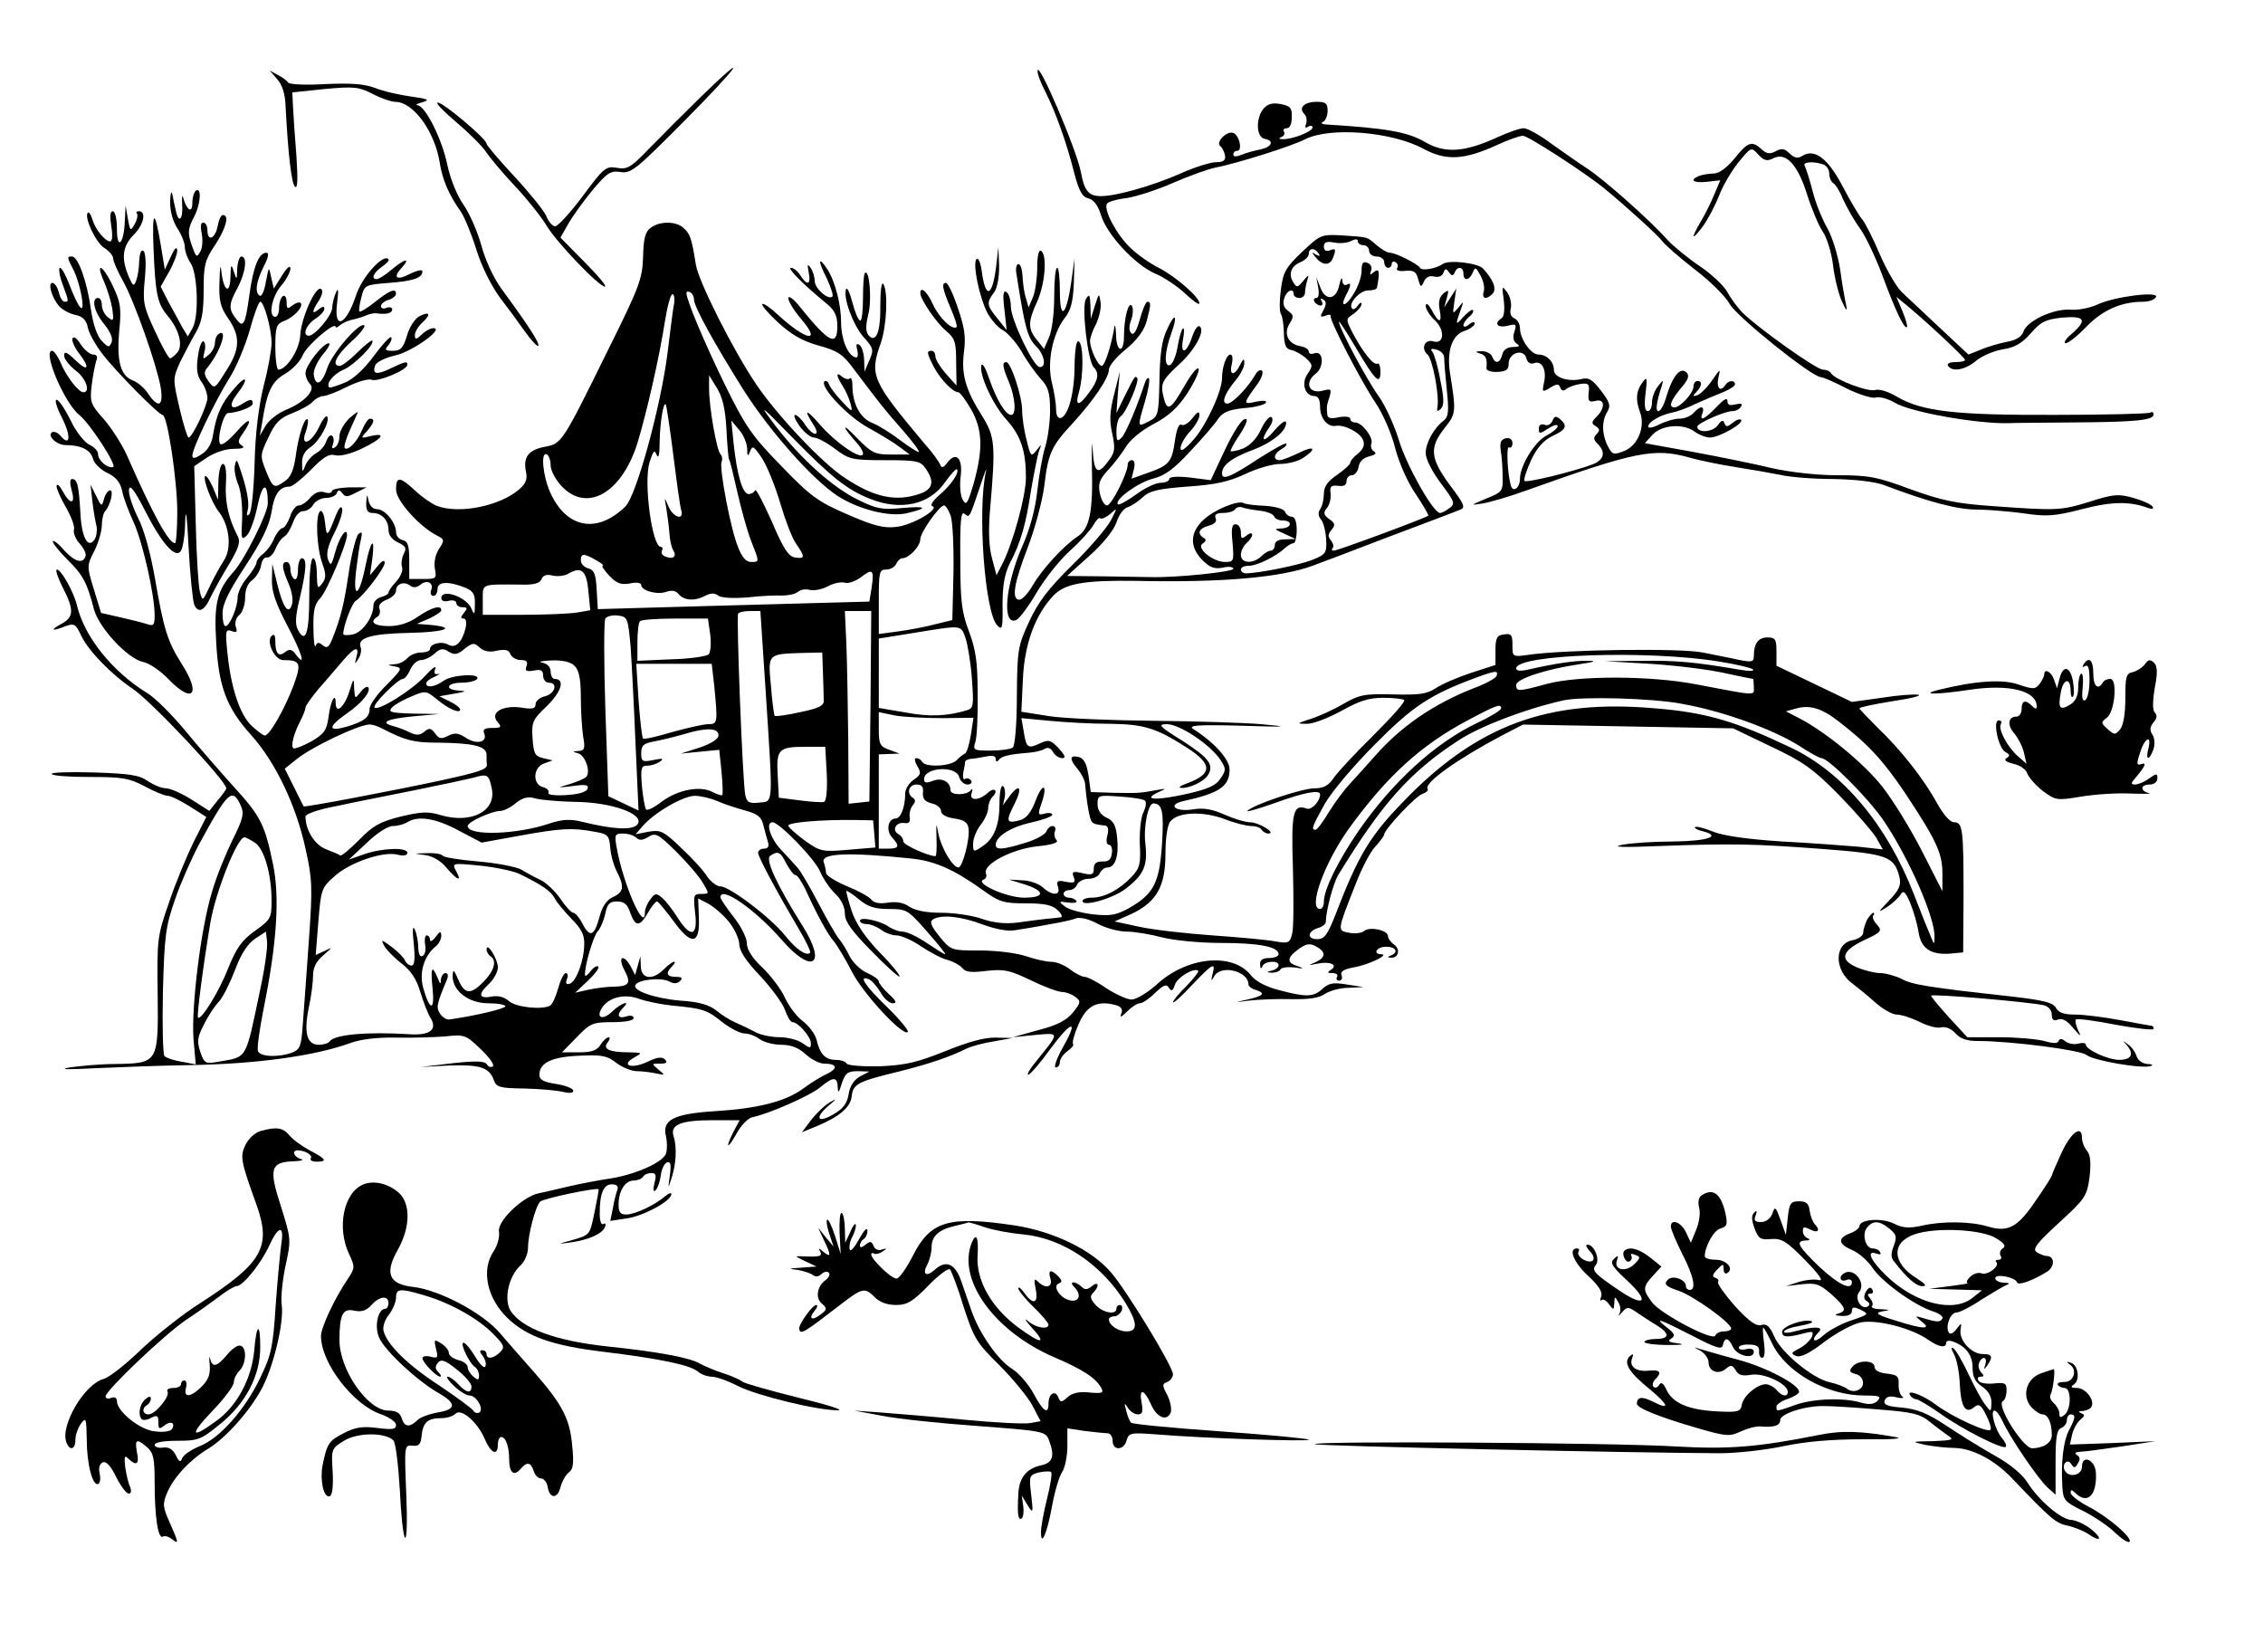 <?xml version="1.0" standalone="no"?>
<!DOCTYPE svg PUBLIC "-//W3C//DTD SVG 20010904//EN"
 "http://www.w3.org/TR/2001/REC-SVG-20010904/DTD/svg10.dtd">
<svg version="1.0" xmlns="http://www.w3.org/2000/svg"
 width="600pt" height="438pt" viewBox="0 0 600 438"
 preserveAspectRatio="xMidYMid meet">
<g transform="translate(0,438) scale(0.1,-0.1)"
fill="#000000" stroke="none">
<path d="M1858 4123 c-44 -43 -105 -104 -136 -136 -49 -51 -59 -57 -86 -52
-29 5 -35 1 -91 -75 -33 -44 -66 -80 -73 -80 -7 0 -18 12 -24 28 -7 15 -45 62
-85 105 -40 43 -73 82 -73 86 0 13 -119 113 -130 109 -5 -2 18 -25 51 -53 32
-27 67 -62 77 -77 10 -15 44 -56 77 -91 33 -35 71 -83 84 -105 27 -45 139
-162 155 -162 6 0 -18 29 -54 65 l-64 65 21 37 c12 21 41 61 65 90 38 45 47
51 73 47 28 -5 42 7 170 136 147 148 178 194 43 63z"/>
<path d="M2751 4192 c-1 -7 8 -31 20 -54 27 -53 57 -136 77 -216 13 -49 21
-64 38 -68 14 -4 25 -18 33 -44 15 -51 90 -132 143 -155 24 -10 60 -34 81 -54
20 -19 37 -31 37 -25 0 16 -62 70 -106 93 -23 11 -57 35 -76 53 -37 35 -73
102 -63 118 3 5 27 12 53 15 26 4 81 22 122 40 41 18 91 36 110 40 61 12 204
57 241 76 66 33 230 20 314 -26 60 -32 107 -29 193 10 30 14 61 25 70 25 13 0
162 -96 216 -140 53 -43 142 -124 153 -139 7 -10 46 -44 86 -75 41 -31 83 -73
93 -92 18 -33 218 -194 242 -194 5 0 36 -13 68 -30 33 -16 67 -27 77 -24 10 3
33 -3 51 -14 42 -25 218 -56 301 -54 11 1 90 1 175 2 164 1 210 6 210 21 0 6
-4 8 -9 5 -4 -3 -118 -6 -252 -6 -265 -1 -354 9 -421 49 -22 13 -45 20 -56 17
-19 -6 -106 27 -117 44 -3 6 -13 10 -22 10 -17 0 -170 109 -212 150 -14 14
-33 40 -42 57 -9 16 -42 47 -72 67 -31 21 -69 52 -85 69 -48 54 -172 164 -218
193 -16 10 -55 38 -88 61 -32 24 -66 43 -76 43 -10 0 -42 -11 -72 -25 -86 -39
-137 -42 -189 -12 -46 27 -101 37 -264 47 -11 1 -14 4 -7 7 6 2 12 16 12 29 0
20 -5 24 -29 24 -33 0 -49 -16 -33 -32 6 -6 8 -17 5 -26 -4 -10 -2 -13 5 -8 7
4 12 3 12 -2 0 -11 -54 -32 -79 -31 -10 0 -12 2 -3 6 6 2 10 9 6 14 -3 5 1 9
8 9 8 0 13 12 13 29 1 25 -4 30 -29 35 -21 4 -34 1 -45 -11 -22 -25 -21 -77 2
-81 26 -5 20 -21 -10 -28 -16 -3 -38 -9 -50 -14 -15 -6 -23 -6 -23 0 0 6 4 10
10 10 16 0 5 45 -12 48 -18 4 -46 -27 -32 -36 5 -4 10 -15 12 -24 2 -13 -4
-18 -23 -18 -15 0 -57 -13 -95 -30 -75 -33 -170 -60 -211 -60 -33 0 -44 14
-53 63 -11 59 -114 300 -115 269z"/>
<path d="M735 4170 c13 -14 21 -39 22 -69 7 -134 16 -207 25 -216 7 -7 8 19 4
80 -4 50 -8 108 -9 130 l-2 40 86 9 c77 7 90 6 127 -13 23 -12 50 -21 60 -21
48 0 105 -79 118 -162 7 -45 25 -86 55 -128 10 -14 29 -60 42 -102 14 -45 40
-96 61 -125 20 -26 51 -68 67 -91 17 -24 33 -41 36 -39 5 6 -24 51 -98 152
-21 29 -43 77 -53 115 -10 36 -31 84 -47 107 -17 24 -35 68 -43 106 -14 68
-58 156 -79 158 -7 1 -1 4 13 8 21 6 15 9 -30 15 -30 4 -74 14 -96 23 -30 11
-66 13 -133 10 -50 -3 -93 -1 -97 4 -3 5 -15 14 -27 20 l-22 12 20 -23z"/>
<path d="M4599 3960 c-21 -25 -41 -40 -55 -40 -12 0 -29 -3 -38 -6 -28 -11
-17 -20 20 -16 l35 4 -16 -38 c-9 -22 -25 -54 -36 -72 -27 -46 -24 -52 6 -12
13 18 32 54 42 79 9 25 32 65 51 89 35 43 35 43 54 22 15 -16 23 -18 39 -10
33 18 65 -15 90 -95 12 -38 31 -83 41 -98 11 -15 24 -56 28 -90 4 -34 15 -78
24 -97 11 -24 14 -27 11 -10 -3 14 -11 56 -16 95 -6 38 -21 87 -34 110 -13 22
-31 66 -39 98 -8 31 -18 62 -21 67 -7 11 24 13 49 4 9 -3 16 -14 16 -24 0 -11
5 -22 11 -26 6 -3 18 -23 26 -43 9 -20 28 -54 44 -76 16 -22 42 -78 59 -123
34 -92 59 -146 66 -139 2 2 -3 21 -12 42 l-16 38 34 -28 c56 -47 148 -134 148
-139 0 -4 -12 -6 -26 -6 -14 0 -23 -4 -19 -10 11 -17 46 -11 75 14 16 13 47
26 71 30 32 5 50 16 74 43 26 30 38 36 83 41 60 5 67 -6 25 -43 -16 -13 -23
-25 -16 -25 7 0 32 20 55 44 43 44 92 66 150 66 15 0 30 5 34 12 11 17 -109 2
-154 -19 -19 -9 -52 -16 -73 -14 -45 3 -115 -30 -124 -58 -4 -13 -19 -23 -43
-27 -20 -4 -52 -13 -70 -21 l-33 -13 -77 72 c-42 40 -88 82 -101 95 -13 13
-39 57 -57 99 -18 42 -39 84 -47 93 -8 9 -31 48 -51 86 -39 75 -75 102 -107
82 -13 -8 -21 -6 -34 6 -13 13 -21 15 -37 6 -15 -8 -24 -7 -37 5 -26 24 -37
20 -72 -24z"/>
<path d="M451 3845 c0 -25 7 -51 19 -70 11 -16 20 -39 20 -50 0 -11 7 -30 15
-42 19 -27 23 -140 6 -172 l-13 -23 -14 23 c-7 13 -23 43 -36 66 l-22 43 22
39 c12 21 22 47 22 57 -1 12 -7 6 -17 -16 l-16 -35 -11 67 c-16 95 -23 92 -19
-10 5 -122 10 -147 38 -180 30 -36 41 -78 25 -97 -7 -8 -16 -15 -19 -15 -4 0
-22 32 -40 72 -31 66 -33 77 -27 139 4 41 2 70 -4 74 -6 4 -10 -8 -11 -27 0
-18 -4 -42 -8 -52 -6 -17 -9 -15 -21 14 -19 46 -15 78 15 108 26 26 34 62 13
62 -6 0 -8 -3 -5 -6 3 -4 1 -16 -6 -28 -11 -20 -12 -19 -18 14 l-6 35 -2 -40
c-2 -61 -21 -81 -21 -22 0 27 -5 47 -11 47 -7 0 -8 -14 -4 -40 4 -23 3 -40 -3
-40 -13 0 -39 31 -47 58 -4 13 -9 21 -12 18 -11 -10 20 -78 43 -93 13 -8 24
-21 24 -28 0 -7 11 -33 25 -58 31 -54 91 -226 101 -284 8 -50 -6 -57 -33 -17
-9 14 -27 30 -40 35 -33 12 -44 50 -37 130 6 61 4 77 -16 119 -27 58 -49 69
-24 13 9 -21 19 -54 22 -73 4 -31 3 -33 -12 -21 -9 7 -16 22 -16 32 0 11 -4
19 -10 19 -19 0 -10 -38 16 -69 16 -20 24 -38 20 -48 -6 -15 -9 -15 -26 3 -12
12 -23 43 -29 84 -10 73 -34 140 -50 140 -14 0 -14 -1 5 -38 18 -38 31 -112
17 -97 -6 6 -18 31 -28 58 -10 26 -21 47 -26 47 -4 0 -2 -19 6 -41 18 -49 18
-49 6 -49 -5 0 -12 11 -15 25 -4 14 -11 25 -17 25 -13 0 -2 -39 18 -62 8 -9
28 -20 43 -23 20 -4 29 -14 33 -34 3 -15 21 -47 39 -70 37 -48 149 -161 159
-161 13 0 39 -175 39 -257 0 -46 -3 -83 -6 -83 -17 0 -58 75 -129 236 -13 28
-40 70 -60 93 -35 39 -37 45 -32 89 3 26 9 55 12 65 5 11 2 17 -8 17 -8 0 -23
12 -33 27 -10 16 -19 23 -22 15 -2 -6 6 -24 17 -38 31 -40 25 -52 -9 -19 -23
22 -30 25 -30 12 0 -9 14 -26 30 -39 28 -20 41 -58 21 -58 -13 0 -46 43 -61
80 -7 16 -17 30 -22 30 -26 0 33 -139 72 -170 29 -23 101 -135 90 -138 -14 -5
-40 17 -40 34 0 8 -10 19 -23 25 -13 6 -36 35 -50 65 -15 30 -31 54 -37 54 -6
0 1 -22 15 -49 24 -48 21 -77 -5 -46 -7 8 -16 12 -22 9 -14 -9 12 -34 36 -34
41 0 66 -13 72 -35 3 -13 20 -30 39 -39 23 -11 34 -25 39 -48 3 -17 17 -54 30
-82 24 -52 56 -193 56 -247 0 -27 -3 -30 -22 -23 -13 4 -45 12 -72 18 l-48 11
-19 62 c-19 62 -19 63 1 102 11 22 20 53 20 69 0 15 4 32 9 37 14 16 23 55 13
55 -5 0 -13 -10 -16 -22 -6 -22 -7 -22 -21 7 l-15 30 5 -45 c3 -25 8 -54 11
-65 2 -11 0 -27 -5 -35 -18 -27 -35 6 -38 72 -4 71 -8 88 -22 88 -6 0 -6 -12
-1 -30 11 -38 -4 -39 -24 -2 -8 15 -15 21 -16 13 0 -8 12 -34 26 -58 14 -25
23 -50 20 -58 -2 -7 4 -24 15 -36 11 -12 18 -27 16 -33 -7 -22 -28 -16 -57 15
-16 19 -30 29 -30 23 0 -5 18 -27 39 -48 41 -40 52 -61 70 -131 13 -49 89
-131 130 -140 17 -3 47 -24 68 -46 65 -67 87 -40 34 42 -37 59 -47 91 -70 225
-12 68 -29 131 -46 163 -14 29 -25 62 -23 73 2 15 15 -2 42 -55 46 -90 82
-130 96 -107 5 8 11 44 11 80 2 38 5 8 9 -70 4 -74 11 -143 15 -153 10 -24 27
-17 43 19 8 16 29 55 48 86 26 43 32 61 25 75 -25 47 -35 93 -32 141 2 33 -1
52 -8 52 -6 0 -11 -20 -12 -47 l-1 -48 -14 34 c-8 18 -17 31 -20 29 -7 -7 17
-71 37 -96 28 -37 34 -97 12 -129 -10 -16 -27 -46 -37 -68 -19 -40 -19 -40
-26 -14 -4 14 -9 95 -11 180 l-4 153 34 23 c20 13 49 23 70 23 24 0 32 3 22 9
-11 7 -11 13 3 32 29 42 17 44 -18 3 -19 -21 -37 -36 -42 -31 -10 10 8 82 21
82 26 1 65 16 65 25 0 13 -6 13 -30 -2 -29 -18 -35 -3 -11 28 32 41 25 53 -8
14 -34 -39 -47 -68 -56 -122 -3 -23 -14 -42 -30 -52 -18 -12 -25 -13 -25 -4 0
20 62 148 98 205 18 28 42 86 54 127 11 42 24 76 28 76 10 0 30 -72 30 -109 0
-18 -9 -69 -21 -114 -13 -54 -22 -123 -24 -205 -2 -69 -8 -129 -14 -135 -7 -7
-8 -3 -4 12 5 19 -4 63 -25 121 -4 12 -6 11 -9 -3 -3 -10 1 -33 8 -50 8 -18
12 -58 11 -92 -3 -55 -2 -59 13 -44 8 8 21 44 28 79 13 61 27 64 27 5 0 -25
-61 -148 -90 -180 -44 -49 -53 -84 -47 -184 6 -120 27 -177 93 -250 64 -71
119 -186 144 -301 18 -81 19 -102 9 -242 -6 -84 -13 -184 -16 -221 -4 -61 -7
-69 -29 -78 -36 -13 -84 -11 -90 4 -3 8 4 58 15 113 35 173 43 294 25 382 -22
106 -32 127 -105 207 -35 39 -93 105 -128 148 -35 42 -80 87 -100 99 -93 57
-167 149 -187 233 -8 35 -42 95 -53 95 -5 0 2 -21 15 -47 31 -60 30 -79 -3
-97 -32 -17 -26 -21 11 -6 23 8 27 6 42 -27 20 -40 80 -102 137 -140 51 -35
246 -243 247 -263 0 -3 -10 -17 -23 -32 l-22 -28 -47 30 c-27 17 -57 30 -68
30 -12 0 -33 9 -48 19 -22 16 -48 20 -144 23 -64 2 -114 0 -111 -4 2 -5 48 -8
102 -8 85 0 104 -3 145 -25 26 -14 53 -25 61 -25 8 0 34 -13 58 -28 l44 -28
-34 -67 c-18 -37 -48 -109 -65 -160 -31 -89 -32 -97 -30 -244 2 -182 1 -182
-113 -184 -38 0 -92 -5 -120 -9 -32 -6 -7 -6 70 -2 66 3 176 7 245 8 180 3
334 24 430 59 28 10 72 15 120 14 41 -1 100 1 129 3 53 6 56 4 95 -33 22 -21
37 -41 33 -46 -5 -4 -12 -2 -16 5 -6 9 -27 10 -92 3 l-84 -10 75 4 c82 3 107
-5 119 -38 7 -20 16 -22 82 -23 41 -1 86 -5 102 -9 17 -4 27 -3 27 3 0 6 -20
14 -45 18 -33 5 -45 11 -45 24 0 32 32 48 106 51 60 3 74 0 98 -19 16 -12 40
-22 55 -22 14 0 37 -3 51 -6 24 -5 24 -5 6 10 -19 16 -19 16 4 16 17 0 21 3
13 11 -8 8 -21 6 -46 -6 -42 -20 -73 -10 -36 11 23 13 23 13 -13 14 -53 0 -71
9 -57 26 6 8 7 14 3 14 -5 0 -15 -9 -22 -20 -9 -15 -23 -20 -57 -20 l-45 0 39
40 c36 37 42 40 95 40 33 0 56 4 56 11 0 6 -9 8 -20 4 -22 -7 -26 5 -8 23 22
22 -5 13 -29 -10 -25 -24 -44 -17 -27 10 18 28 60 38 98 24 19 -7 59 -15 88
-18 82 -8 92 -11 133 -44 21 -16 47 -30 59 -30 11 0 30 -7 40 -15 11 -8 37
-15 57 -15 27 0 46 -8 65 -25 15 -14 37 -25 49 -25 34 0 38 -12 8 -27 -16 -7
-43 -24 -62 -38 -47 -35 -120 -54 -235 -61 -110 -7 -142 -23 -130 -68 3 -14 3
-33 0 -44 -8 -24 -83 -57 -151 -67 -27 -4 -75 -13 -105 -20 -30 -7 -67 -16
-83 -19 -43 -10 -110 -75 -104 -102 2 -13 -4 -36 -14 -51 -34 -50 -18 -125 37
-178 51 -49 120 -73 254 -89 154 -19 230 -35 251 -53 8 -7 25 -13 36 -13 12 0
43 -11 70 -25 52 -26 213 -65 265 -64 18 0 -29 15 -104 33 -76 19 -144 38
-150 43 -7 6 -31 16 -53 23 -22 7 -49 19 -60 25 -25 15 -108 31 -243 45 -139
15 -226 47 -258 94 -19 30 -6 92 26 121 11 10 20 31 20 48 0 33 19 107 32 121
6 8 149 38 155 33 1 -1 -4 -29 -11 -62 -12 -59 -12 -59 -56 -72 -43 -12 -44
-12 -7 -7 49 7 84 23 91 41 3 8 1 11 -4 8 -6 -4 -10 8 -10 27 0 54 10 78 32
78 13 0 18 -5 15 -14 -3 -8 -9 -30 -12 -49 l-7 -34 46 7 c44 7 116 46 116 64
0 5 -8 2 -17 -6 -27 -23 -79 -48 -103 -48 -15 0 -20 6 -20 26 0 36 17 64 40
64 10 0 22 5 25 10 3 6 13 10 22 10 12 0 14 -6 8 -27 -4 -19 -3 -25 4 -18 5 6
11 23 13 39 2 16 9 31 16 34 10 3 12 -5 8 -34 -5 -36 -5 -37 4 -9 13 39 15 84
6 112 -10 31 18 43 104 43 l71 0 -16 -30 c-23 -45 -17 -50 8 -5 12 22 31 41
42 43 41 8 151 56 178 78 36 30 47 30 48 2 1 -18 3 -16 11 10 9 27 16 32 42
32 l31 -1 -25 -13 c-16 -9 -27 -26 -30 -47 -4 -24 -14 -38 -38 -52 -43 -26
-54 -13 -17 20 23 19 25 22 6 11 -14 -8 -36 -29 -50 -47 l-25 -33 39 16 c60
25 90 50 93 79 4 33 14 39 125 66 83 21 136 39 182 62 11 5 43 14 70 18 l50 9
-44 1 c-30 1 -73 -11 -135 -36 -75 -30 -105 -37 -173 -40 -46 -1 -85 2 -88 7
-3 6 -17 10 -29 10 -28 0 -42 15 -51 53 -4 16 -21 38 -37 50 -16 12 -37 40
-47 62 -10 22 -37 58 -60 80 -27 25 -41 48 -41 65 0 14 -16 45 -35 69 -19 24
-35 48 -35 52 0 32 92 -32 161 -111 82 -95 123 -70 57 35 -68 108 -100 177
-86 186 21 14 27 11 43 -21 9 -16 19 -30 24 -30 5 0 16 -17 26 -37 30 -66 59
-120 76 -139 9 -11 30 -46 47 -79 29 -58 136 -174 149 -161 3 3 -21 33 -55 66
-59 57 -77 85 -49 74 7 -2 21 -18 31 -34 9 -17 24 -30 33 -30 12 0 9 7 -11 25
-14 13 -26 28 -26 33 0 5 -14 15 -30 22 -17 7 -38 27 -47 44 -8 17 -21 38 -28
46 -7 8 -32 51 -55 95 -23 44 -48 87 -56 95 -7 8 -27 30 -44 48 -28 30 -41 72
-22 72 18 0 112 -97 126 -130 8 -19 26 -46 40 -59 16 -15 26 -35 26 -53 0 -21
17 -45 70 -99 39 -40 72 -70 75 -68 2 3 -21 32 -53 64 -38 40 -63 76 -74 110
-9 27 -15 51 -14 53 2 1 17 -9 34 -23 23 -19 41 -25 79 -25 47 0 50 -2 101
-60 29 -33 51 -60 48 -60 -3 0 -25 14 -49 30 -25 17 -53 30 -64 30 -10 0 -27
6 -38 14 -25 16 -75 26 -75 15 0 -5 8 -9 18 -9 10 0 27 -7 38 -15 10 -8 29
-15 41 -15 12 0 42 -13 65 -29 24 -16 56 -33 70 -36 15 -4 33 -14 39 -21 9
-12 25 -13 65 -8 46 5 61 2 117 -25 35 -17 72 -31 83 -31 10 0 26 -6 35 -13
15 -11 15 -15 -6 -41 -17 -21 -41 -34 -92 -47 l-68 -19 59 6 c66 6 66 8 7 -65
-20 -24 -31 -42 -24 -40 6 2 32 32 57 67 57 77 77 81 35 7 -17 -30 -26 -55
-20 -55 6 0 11 6 11 14 0 8 9 21 20 29 11 8 18 16 15 19 -3 3 3 26 14 51 21
50 49 65 96 53 17 -4 23 -11 18 -23 -5 -12 0 -10 15 5 12 12 27 22 34 22 7 0
25 12 40 27 23 22 31 25 37 14 7 -10 10 -9 16 8 6 20 52 47 62 37 2 -2 -12
-20 -31 -40 -20 -19 -36 -39 -36 -43 1 -4 23 16 50 45 54 57 64 63 55 30 -5
-20 -4 -21 5 -5 19 30 90 12 90 -23 0 -5 9 -12 21 -15 26 -9 18 -16 -28 -26
-32 -7 -31 -7 7 -2 25 3 76 5 113 4 47 -1 75 3 90 14 12 8 40 16 62 16 l40 2
-45 7 c-36 6 -48 3 -64 -12 -24 -22 -44 -22 -115 -3 -35 9 -62 23 -75 40 -49
61 -171 48 -250 -26 -24 -21 -53 -39 -66 -39 -12 0 -42 14 -67 30 -24 17 -50
30 -57 30 -7 0 -25 9 -39 20 -14 11 -36 20 -50 20 -13 0 -44 7 -67 15 -24 8
-77 15 -121 15 -77 0 -78 0 -108 37 -22 27 -27 39 -18 45 21 14 75 9 132 -13
36 -13 68 -19 88 -15 18 3 57 9 87 15 30 5 63 12 72 16 11 4 34 -1 58 -14 22
-12 57 -21 78 -21 20 0 62 -7 92 -15 31 -8 99 -15 157 -15 101 0 153 -10 153
-30 0 -5 -11 -10 -25 -10 -17 0 -25 -5 -24 -17 0 -11 3 -13 6 -5 5 14 43 17
43 3 0 -5 -8 -12 -17 -14 -16 -4 -16 -5 -1 -6 9 0 20 3 23 9 3 5 20 7 38 5 23
-4 26 -3 9 3 -31 9 -31 22 0 45 21 15 30 17 47 8 27 -15 27 -29 -1 -42 -21 -9
-20 -9 5 -4 33 7 56 -3 36 -16 -11 -7 -10 -9 4 -9 10 0 15 -4 12 -10 -3 -5 -1
-10 5 -10 7 0 10 6 7 14 -4 10 5 16 31 21 38 6 97 34 75 35 -25 0 -13 20 12
20 26 0 34 -15 13 -23 -10 -4 -10 -6 -1 -6 20 -2 27 21 10 34 -10 7 -17 17
-17 23 0 16 -48 26 -63 14 -6 -6 -25 -8 -40 -5 -32 6 -32 4 16 126 16 42 40
89 53 102 13 14 24 29 24 33 2 15 84 102 101 107 11 4 17 10 14 14 -9 16 80
79 197 141 l56 29 279 -5 278 -5 100 -48 c85 -40 112 -59 180 -128 44 -45 88
-96 99 -113 l18 -32 -63 7 c-35 3 -127 10 -204 14 -92 6 -155 15 -183 26 -24
10 -45 15 -48 12 -3 -2 7 -8 21 -11 51 -13 12 -26 -78 -27 -51 0 -112 -4 -137
-9 -30 -6 5 -7 100 -3 195 7 248 6 434 -8 172 -13 188 -20 202 -74 5 -21 0
-34 -27 -62 -31 -33 -32 -34 -6 -18 15 10 31 25 36 33 7 13 13 8 26 -23 9 -22
19 -57 22 -78 7 -43 34 -60 87 -55 l31 3 1 150 c0 176 -2 195 -25 195 -11 0
-28 20 -45 50 -34 63 -96 142 -158 201 -26 26 -48 49 -48 51 0 3 39 11 88 19
48 7 79 15 68 17 -10 2 -54 -1 -97 -8 l-79 -11 -100 48 -100 48 0 38 c0 32 -3
37 -24 37 -24 0 -36 -16 -36 -49 0 -16 -5 -17 -37 -11 -21 5 -65 13 -98 20
-59 12 -365 8 -462 -6 -43 -6 -43 -6 -43 26 0 27 -3 31 -22 28 -19 -2 -23 -9
-23 -42 l0 -39 -65 -21 c-36 -12 -78 -30 -94 -41 -23 -15 -44 -18 -113 -16
-76 2 -89 -1 -131 -25 -25 -15 -65 -33 -87 -40 -37 -12 -38 -13 -11 -13 16 -1
57 15 92 34 48 27 74 35 111 35 28 0 53 -3 56 -6 4 -4 -34 -46 -83 -95 -49
-48 -96 -99 -105 -113 -13 -19 -26 -26 -50 -26 -32 0 -162 -43 -178 -60 -5 -4
28 5 73 21 77 28 120 36 120 23 0 -18 -22 -42 -35 -38 -37 14 -42 -10 -37
-160 2 -79 2 -156 -2 -171 -6 -25 -10 -27 -44 -21 -20 4 -95 11 -167 16 -71 5
-159 15 -195 23 l-65 14 45 20 c66 31 90 73 90 159 0 41 5 77 13 86 19 25 85
28 142 7 28 -11 60 -19 72 -19 12 0 25 -4 28 -10 3 -5 12 -10 18 -10 22 1 -26
30 -49 30 -12 0 -42 9 -67 20 -33 15 -57 19 -85 14 -46 -7 -68 12 -25 22 96
21 123 39 123 84 0 27 -41 72 -96 107 -15 10 9 12 126 9 124 -4 132 -3 55 4
-49 4 -179 8 -287 9 -108 1 -232 6 -274 12 l-76 12 4 86 c4 94 33 172 82 223
30 31 82 40 216 38 232 -5 385 9 470 40 14 5 104 39 200 76 96 36 183 69 192
73 14 5 10 15 -28 65 -52 71 -55 99 -14 151 31 39 31 42 14 149 -8 56 6 97 37
108 16 5 29 15 29 20 0 6 -6 5 -15 -2 -8 -7 -15 -8 -15 -2 0 5 7 15 15 22 9 7
13 15 10 18 -2 3 -14 -6 -26 -19 -21 -24 -21 -21 -3 29 5 14 4 13 -9 -3 -16
-19 -16 -19 -11 15 l5 35 -16 -25 -16 -25 7 25 c6 22 5 23 -9 12 -11 -10 -14
-23 -10 -43 7 -37 -2 -37 -21 -1 -9 16 -15 21 -16 11 0 -8 11 -26 24 -38 28
-26 25 -65 -4 -56 -22 7 -34 -19 -15 -35 13 -11 32 -110 26 -140 -2 -11 0 -12
9 -4 9 9 9 27 -1 75 -6 35 -16 69 -21 76 -7 8 -3 10 11 6 11 -3 20 -12 20 -21
0 -10 3 -48 7 -86 6 -55 4 -71 -7 -80 -27 -20 -49 -60 -49 -87 0 -16 17 -49
40 -80 37 -49 39 -55 23 -66 -9 -7 -20 -13 -25 -13 -18 0 -89 126 -109 193
-12 39 -36 92 -54 117 -31 43 -105 181 -105 197 0 4 20 -27 45 -69 51 -87 65
-101 65 -63 0 14 -4 24 -8 21 -10 -6 -40 32 -67 84 -17 34 -17 34 4 48 11 8
21 20 21 26 0 6 -4 4 -10 -4 -5 -8 -12 -12 -15 -8 -12 12 20 48 42 48 13 0 24
3 24 8 8 42 6 52 -8 41 -11 -9 -12 -9 -8 3 4 9 -1 18 -9 21 -12 5 -16 0 -16
-21 0 -15 -9 -42 -21 -61 -21 -35 -38 -37 -20 -3 14 26 14 35 1 27 -5 -3 -11
2 -11 12 -1 10 -4 5 -8 -12 -8 -40 -36 -44 -50 -8 l-11 28 5 -27 c3 -17 1 -28
-5 -28 -6 0 -8 -4 -5 -10 3 -5 11 -10 16 -10 6 0 7 5 3 12 -4 7 -3 8 4 4 9 -5
9 -13 1 -28 -10 -18 -9 -20 5 -15 9 4 15 3 14 -1 -3 -11 79 -170 119 -230 19
-28 43 -82 52 -120 10 -38 33 -91 54 -121 20 -30 35 -56 34 -58 -6 -6 -241
-93 -251 -93 -5 0 -6 3 -3 7 4 3 2 12 -4 20 -9 10 -8 17 1 28 11 13 10 18 -6
29 -15 11 -16 17 -6 29 7 8 11 25 10 38 -3 20 1 23 20 21 15 -2 22 2 22 12 0
9 6 16 14 16 8 0 16 10 18 22 2 14 12 24 28 28 16 4 21 8 13 13 -7 4 -10 14
-7 21 6 16 -25 56 -43 56 -7 0 -13 4 -13 10 0 5 -13 7 -30 4 -21 -5 -30 -3
-31 7 -2 21 -2 22 6 47 6 21 4 22 -19 16 -36 -9 -48 22 -18 45 24 18 21 64 -4
54 -8 -3 -14 0 -14 5 0 6 -10 12 -21 14 -33 5 -47 33 -30 60 12 19 11 23 -4
34 -11 8 -15 19 -10 33 6 21 25 29 25 11 0 -5 7 -10 15 -10 8 0 15 6 15 14 0
8 3 23 6 33 5 16 4 16 -11 -2 -14 -17 -17 -18 -25 -5 -15 22 -8 44 18 55 12 5
22 15 22 22 0 16 16 17 26 1 5 -7 3 -8 -7 -3 -12 8 -12 6 0 -8 17 -21 37 -22
45 -1 9 23 8 27 -9 20 -9 -3 -15 0 -15 10 0 12 7 15 27 11 15 -3 36 -1 45 4
12 6 18 6 18 -1 0 -5 7 -10 15 -10 8 0 15 -7 15 -15 0 -8 9 -15 20 -15 11 0
20 -7 20 -15 0 -8 5 -15 10 -15 6 0 10 5 10 11 0 5 5 7 10 4 6 -4 8 -11 4 -16
-3 -6 6 -9 22 -7 22 2 29 -2 34 -22 6 -22 8 -23 15 -7 5 12 15 17 27 14 12 -3
22 1 25 10 5 12 7 12 15 1 7 -10 11 -10 15 0 7 17 23 15 23 -3 0 -21 16 -19
25 3 6 15 8 14 20 -8 8 -14 12 -33 9 -42 -6 -20 6 -24 23 -7 12 12 3 37 -25
67 -14 15 -91 24 -107 12 -17 -12 -55 -19 -60 -10 -7 11 -65 40 -80 40 -7 0
-22 9 -35 20 -27 23 -20 21 -92 26 -55 3 -57 2 -106 -44 -43 -41 -50 -53 -56
-100 -4 -29 -4 -58 0 -64 4 -6 8 -30 8 -52 1 -32 5 -41 20 -44 10 -2 28 -12
39 -22 18 -17 18 -20 4 -41 -18 -25 -7 -59 18 -59 10 0 15 -10 15 -29 0 -30
20 -54 42 -50 22 4 65 -18 72 -38 5 -12 1 -23 -13 -35 -12 -9 -21 -20 -21 -25
0 -4 -16 -19 -35 -32 -25 -17 -35 -31 -35 -50 0 -14 -4 -33 -10 -41 -6 -9 -5
-19 3 -28 6 -8 12 -31 13 -52 2 -36 -1 -40 -36 -54 -34 -14 -143 -36 -177 -36
-7 0 -13 5 -13 10 0 6 9 10 21 10 22 0 73 25 97 48 7 6 17 12 22 12 4 0 8 16
8 35 0 22 -5 35 -13 35 -7 0 -15 6 -18 13 -3 8 -25 14 -53 16 -26 1 -51 4 -56
7 -15 9 -78 -17 -107 -44 -37 -34 -37 -73 -3 -107 20 -20 32 -24 54 -20 15 4
28 2 28 -3 0 -8 -151 -24 -220 -22 -14 0 -69 1 -123 2 l-98 1 60 54 c35 31 64
67 71 88 6 19 19 37 29 40 10 3 28 15 40 26 19 18 41 23 120 29 74 5 109 13
152 33 31 15 73 27 93 27 20 0 48 7 61 16 38 25 30 34 -12 13 -21 -10 -43 -19
-50 -19 -19 0 -16 17 4 29 10 5 16 12 13 15 -3 2 -34 -15 -70 -38 -79 -52
-100 -60 -100 -41 0 21 24 40 76 60 55 20 94 51 94 74 0 9 -11 2 -30 -19 -30
-36 -41 -31 -15 7 9 12 11 24 6 27 -5 4 -18 -11 -28 -33 -11 -24 -29 -42 -47
-50 -16 -6 -31 -9 -33 -7 -2 1 8 20 22 41 14 20 23 40 20 43 -8 9 -33 -27 -65
-97 l-30 -64 -55 7 c-35 4 -55 2 -55 -4 0 -5 -10 -10 -23 -10 -13 0 -42 -14
-65 -31 -24 -17 -45 -29 -48 -26 -11 11 53 58 93 68 32 8 56 26 100 74 32 34
65 72 73 85 12 17 28 24 68 28 29 2 55 9 58 14 4 6 -6 7 -26 3 -35 -8 -35 -6
4 47 11 15 16 31 12 35 -4 4 -12 0 -17 -9 -19 -34 -61 -78 -75 -78 -17 0 -8
26 23 63 13 16 23 36 22 45 0 13 -3 11 -11 -5 -15 -31 -30 -29 -22 2 3 14 2
25 -4 25 -10 0 -22 -32 -22 -62 0 -35 -41 -124 -75 -163 -24 -27 -35 -34 -35
-23 0 9 11 29 25 44 14 15 25 34 25 43 0 12 -5 10 -19 -8 -10 -13 -23 -21 -29
-17 -6 4 -13 -13 -17 -43 -8 -56 -15 -65 -73 -85 l-42 -15 6 24 c4 15 2 25 -5
25 -6 0 -11 -5 -11 -11 0 -23 -43 -109 -55 -109 -7 0 -15 14 -19 32 -5 26 -1
37 22 62 16 17 37 45 47 61 10 18 40 43 72 60 40 21 65 43 90 81 19 29 33 59
31 66 -3 7 -19 -13 -37 -44 -36 -63 -46 -70 -55 -35 -10 39 -7 47 38 89 44 39
73 93 56 103 -5 3 -14 -11 -20 -30 -15 -44 -32 -46 -23 -2 3 17 3 29 -1 26 -4
-3 -10 -26 -14 -49 -4 -24 -13 -45 -20 -48 -16 -5 -15 32 3 83 19 52 10 59
-12 9 -13 -27 -18 -67 -19 -133 -2 -91 -3 -95 -28 -108 -31 -16 -31 -17 -10
54 9 30 13 57 10 60 -3 3 -8 -3 -11 -13 -18 -56 -49 -131 -61 -144 -12 -12
-14 -10 -14 17 0 18 5 35 11 39 14 8 51 95 44 102 -6 6 -5 8 -33 -48 l-22 -45
4 55 5 55 -15 -60 c-12 -47 -13 -70 -5 -105 8 -38 7 -49 -8 -69 -30 -42 -40
-37 -44 26 -2 32 -3 12 -2 -45 3 -120 -6 -164 -39 -185 -36 -24 -94 -87 -118
-129 -12 -21 -28 -38 -35 -38 -22 0 -15 43 22 139 19 50 39 124 44 165 10 85
19 104 76 165 54 59 95 119 95 141 0 10 20 34 45 54 29 24 48 49 55 74 12 45
12 52 2 52 -4 0 -13 -21 -20 -47 -9 -31 -16 -43 -23 -36 -6 6 -6 19 0 35 5 13
6 30 2 37 -9 14 -21 -33 -21 -80 0 -47 -20 -44 -21 3 -1 24 -3 32 -5 18 -8
-47 -25 -100 -33 -100 -10 0 -31 45 -31 66 0 8 7 29 16 45 8 17 14 42 12 57
-4 26 -4 26 -15 -8 l-11 -35 -1 35 c-1 29 -3 32 -12 17 -12 -20 5 -165 21
-181 15 -15 12 -34 -12 -66 -28 -39 -39 -38 -27 2 12 43 12 125 -1 133 -6 4
-10 -19 -11 -62 0 -73 -16 -134 -36 -141 -8 -2 -13 6 -13 23 0 14 -5 46 -11
70 -14 54 2 131 34 172 16 20 22 43 24 92 l2 66 -9 -64 c-13 -89 -30 -103 -30
-23 0 34 -3 62 -7 62 -5 0 -8 -35 -8 -77 0 -43 -6 -91 -14 -108 l-13 -30 -19
24 c-24 29 -24 48 1 102 21 47 27 124 10 134 -6 4 -10 -13 -10 -44 0 -27 -5
-62 -11 -78 l-12 -28 -7 25 c-5 14 -8 40 -9 58 -1 17 -5 32 -11 32 -5 0 -8
-12 -5 -27 22 -141 29 -168 52 -191 23 -23 28 -57 9 -55 -17 2 -76 127 -76
160 0 17 -5 35 -12 39 -8 5 -10 -7 -5 -47 l6 -54 -24 30 c-29 35 -30 43 -10
69 9 12 14 39 14 70 l-2 51 -6 -52 c-10 -80 -28 -87 -38 -13 -3 23 -9 38 -14
33 -11 -11 7 -100 29 -143 11 -19 29 -40 42 -46 12 -7 34 -32 48 -55 13 -24
36 -56 50 -72 21 -22 26 -37 26 -85 0 -31 -6 -75 -13 -97 -7 -22 -16 -74 -21
-117 -5 -48 -20 -103 -40 -147 -45 -104 -54 -210 -16 -195 8 3 33 36 55 74 22
37 62 87 89 111 27 24 54 55 61 67 7 13 15 21 18 18 4 -3 15 2 26 11 20 18 20
18 2 -17 -10 -19 -55 -72 -101 -117 -63 -62 -91 -98 -115 -150 -30 -65 -32
-74 -33 -198 0 -74 -5 -133 -11 -137 -5 -4 -32 -8 -58 -8 -46 0 -48 1 -41 23
4 12 7 70 6 128 0 84 -5 117 -23 165 -19 50 -23 79 -23 191 -1 103 2 129 11
121 14 -11 12 -15 43 77 11 33 17 49 14 35 -23 -102 -3 -375 30 -408 13 -14
15 -8 14 54 0 51 5 81 19 110 30 57 43 104 57 197 8 45 17 91 21 102 7 19 7
19 -7 1 -14 -18 -16 -16 -26 27 -7 25 -12 61 -12 79 0 37 -30 128 -42 128 -12
0 -10 -13 7 -53 17 -41 20 -87 6 -87 -15 0 -39 40 -58 95 -9 27 -18 44 -21 37
-7 -23 29 -103 65 -143 39 -43 53 -83 53 -155 0 -49 -35 -177 -64 -232 l-14
-27 -12 45 c-8 30 -10 73 -5 130 15 172 13 192 -21 247 -45 71 -56 112 -48
172 5 39 1 64 -17 116 -12 36 -26 65 -31 65 -12 0 -10 -14 12 -66 11 -26 19
-49 16 -51 -10 -10 -46 24 -62 59 -15 34 -34 51 -34 31 0 -17 43 -79 68 -100
24 -20 27 -30 27 -84 l1 -61 -28 31 c-15 17 -28 38 -28 46 0 8 -4 15 -10 15
-14 0 -13 -6 6 -43 17 -32 50 -67 65 -67 4 0 19 -20 33 -44 31 -54 33 -105 8
-196 -17 -57 -20 -62 -30 -44 -6 11 -8 38 -5 61 6 48 -12 67 -35 37 -10 -14
-16 -16 -19 -6 -3 7 -21 33 -42 56 -140 167 -146 181 -116 266 16 45 20 137 7
157 -5 7 -8 -18 -8 -57 1 -71 -12 -102 -32 -78 -7 10 -7 25 0 54 10 38 3 123
-9 110 -3 -3 -5 -33 -5 -66 0 -33 -3 -60 -7 -60 -5 0 -14 21 -21 48 -7 26 -14
42 -17 35 -8 -22 18 -93 46 -126 27 -30 28 -34 16 -62 l-13 -30 -1 32 c-1 17
-6 35 -13 39 -8 5 -9 0 -5 -15 3 -14 1 -21 -6 -18 -20 6 -37 49 -37 92 0 48
-16 110 -37 142 -24 36 -25 22 -1 -25 11 -24 18 -45 15 -48 -10 -11 -47 21
-47 41 0 11 -5 27 -11 35 -8 12 -9 9 -5 -12 7 -33 -4 -37 -22 -8 -7 11 -18 20
-25 20 -11 0 30 -42 97 -97 19 -16 26 -31 26 -57 0 -56 -21 -46 -98 49 -18 23
-32 33 -32 24 0 -8 16 -34 36 -57 53 -63 10 -54 -63 13 -20 19 -39 32 -42 29
-3 -3 16 -25 42 -49 35 -32 64 -49 107 -61 51 -14 65 -23 94 -63 72 -95 81
-107 128 -160 26 -30 46 -56 44 -59 -2 -2 -24 12 -48 30 -25 19 -58 40 -76 47
-32 13 -52 51 -52 99 0 14 -3 22 -7 19 -3 -4 -12 -2 -20 4 -17 15 -17 4 1 -24
8 -12 17 -33 21 -47 6 -24 5 -24 -23 6 -16 17 -32 38 -34 45 -3 8 -8 11 -12 8
-14 -13 61 -93 116 -123 31 -17 69 -40 83 -51 l27 -20 -49 0 c-44 0 -52 4 -92
45 -41 43 -40 31 3 -17 11 -13 17 -26 13 -29 -10 -10 -74 35 -112 79 -37 43
-46 44 -19 2 10 -15 12 -25 5 -25 -6 0 -18 11 -27 25 -9 14 -21 25 -26 25 -5
0 0 -13 12 -30 12 -16 29 -30 38 -30 9 0 35 -14 56 -30 37 -28 45 -30 132 -30
85 0 94 -2 108 -22 24 -34 20 -55 -15 -67 -63 -22 -121 -10 -199 42 -59 38
-179 165 -235 248 -61 90 -153 273 -160 317 -11 69 -15 81 -31 96 -19 20 -64
21 -89 2 -14 -10 -19 -28 -20 -77 -2 -59 -10 -80 -94 -249 -119 -242 -122
-246 -164 -254 -45 -8 -60 -27 -53 -64 5 -21 1 -33 -16 -48 -50 -45 -160 -68
-220 -45 -13 5 -39 23 -57 40 -41 38 -51 39 -51 3 0 -29 61 -97 107 -121 22
-11 22 -13 7 -36 -10 -16 -14 -36 -11 -53 5 -26 3 -27 -31 -27 l-37 0 0 50 c0
39 -4 50 -17 53 -10 2 -18 11 -18 21 0 25 -29 61 -50 61 -11 0 -20 9 -23 23
-4 19 -4 18 -6 -5 -1 -21 4 -28 17 -28 24 0 42 -19 42 -45 0 -14 10 -26 25
-33 21 -10 24 -15 15 -31 -5 -11 -7 -26 -4 -35 3 -8 -4 -25 -15 -37 -12 -13
-21 -26 -21 -30 0 -4 -9 -9 -20 -12 -11 -3 -20 -13 -20 -22 0 -31 -29 -72 -55
-77 -14 -3 -25 -2 -25 1 0 21 23 82 33 88 21 13 77 87 77 101 0 9 -8 5 -19 -9
l-20 -24 6 43 c8 63 -4 51 -18 -18 -16 -81 -34 -92 -25 -14 4 32 9 70 13 84 4
19 3 22 -7 14 -6 -7 -18 -52 -25 -100 -13 -86 -20 -117 -44 -178 -9 -22 -14
-26 -25 -17 -11 9 -15 9 -19 -1 -3 -7 -6 14 -6 46 -1 46 3 65 18 80 18 19 71
145 71 168 0 23 -21 -7 -31 -45 -10 -36 -12 -39 -19 -21 -6 15 -1 37 17 72 14
28 23 57 20 64 -3 8 -9 0 -16 -17 -23 -59 -25 -61 -29 -22 -2 20 -7 35 -13 32
-13 -9 -10 -94 5 -137 11 -31 11 -41 0 -55 -12 -16 -13 -13 -14 25 0 23 -4 42
-10 42 -6 0 -10 -40 -10 -99 0 -100 -10 -129 -30 -91 -8 14 -7 37 5 85 18 77
19 105 5 105 -5 0 -10 -14 -10 -31 0 -17 -4 -28 -10 -24 -5 3 -10 15 -10 26 0
10 -4 19 -10 19 -14 0 -13 -15 5 -57 9 -20 13 -45 9 -56 -9 -29 -24 -7 -39 55
l-13 53 -1 -42 c-1 -31 10 -62 39 -118 40 -75 53 -118 25 -81 -11 15 -17 16
-28 8 -18 -15 -27 -5 -27 27 0 17 -3 22 -10 15 -15 -15 8 -64 31 -64 46 0 49
-8 27 -68 -23 -61 -63 -132 -76 -132 -4 0 -19 11 -34 25 -32 29 -56 103 -65
194 -6 58 -5 64 11 58 14 -5 16 -3 11 12 -3 10 1 24 10 31 8 7 15 27 15 46 0
21 7 38 19 46 10 8 21 25 23 38 2 14 9 24 16 22 7 -1 17 9 22 22 5 13 15 28
23 33 8 4 18 22 24 38 6 18 17 30 27 30 10 0 22 8 27 18 6 9 21 17 34 17 13 0
26 6 28 13 4 9 7 9 15 -1 7 -10 14 -10 36 2 l28 14 -46 0 c-25 -1 -46 -5 -46
-10 0 -5 -9 -7 -20 -3 -13 4 -25 -1 -37 -14 -10 -12 -23 -21 -31 -21 -7 0 -18
-13 -23 -30 -6 -16 -15 -30 -20 -30 -5 0 -15 -12 -22 -27 -6 -16 -20 -34 -29
-41 -10 -7 -18 -18 -18 -24 0 -5 -11 -23 -25 -40 -14 -16 -25 -40 -25 -52 0
-26 -21 -76 -32 -76 -5 0 -8 15 -8 34 0 25 17 59 61 126 44 67 63 107 69 143
7 47 21 67 48 67 7 0 32 20 56 44 33 34 48 44 65 39 13 -3 42 4 71 18 54 26
66 43 23 33 -27 -7 -28 -6 -10 13 19 22 22 33 8 33 -5 0 -14 -13 -21 -30 -13
-31 -37 -56 -46 -48 -3 3 3 23 12 44 10 22 20 44 22 49 3 6 -7 -1 -22 -14 -14
-14 -26 -35 -26 -47 0 -13 -5 -26 -12 -30 -8 -5 -9 -2 -5 9 3 9 2 19 -3 22 -5
3 -11 -4 -15 -15 -3 -11 -15 -25 -26 -31 -11 -6 -24 -20 -29 -32 -8 -21 -9
-20 -9 5 -1 18 7 33 23 43 24 16 53 71 43 81 -3 3 -13 -10 -22 -30 -21 -43
-50 -51 -34 -10 5 15 7 29 5 32 -8 8 -25 -43 -32 -98 -5 -35 -13 -55 -28 -65
-29 -21 -32 -20 -51 27 -16 40 -15 43 7 89 18 39 30 51 64 64 23 9 48 23 54
31 7 7 19 14 27 14 8 0 37 11 64 25 27 13 56 22 65 18 16 -6 94 26 94 40 0 10
-5 9 -45 -10 -37 -18 -49 -15 -40 9 3 8 27 20 54 26 44 10 131 72 100 72 -7 0
-21 -7 -31 -17 -15 -14 -18 -14 -18 -1 0 8 9 23 20 33 24 22 19 31 -9 16 -11
-6 -26 -29 -32 -51 -10 -33 -17 -40 -37 -40 -21 0 -23 2 -12 15 7 9 10 18 7
21 -3 3 -24 -20 -46 -50 -26 -35 -55 -62 -78 -71 -20 -8 -38 -14 -40 -12 -10
10 12 36 38 47 28 12 84 68 76 77 -2 2 -20 -12 -40 -32 -19 -19 -40 -35 -46
-35 -23 0 -10 27 30 64 23 20 38 40 35 43 -11 12 -85 -73 -98 -112 -14 -43
-31 -52 -36 -19 -2 12 9 35 23 53 15 17 22 31 17 31 -16 0 -62 -59 -62 -79 0
-9 5 -22 12 -29 16 -16 -15 -49 -65 -69 -21 -9 -44 -27 -53 -42 l-15 -26 6 34
c13 84 25 109 61 130 19 11 41 34 47 50 11 26 87 91 87 74 0 -3 6 0 13 6 8 6
22 12 33 14 10 2 26 7 35 11 10 4 23 7 30 5 25 -3 39 1 39 11 0 5 -7 7 -15 4
-8 -4 -15 -1 -15 4 0 6 9 14 20 17 11 3 20 11 20 16 0 16 -16 10 -55 -21 -21
-17 -40 -28 -42 -26 -2 2 0 19 5 37 8 33 9 34 73 39 65 5 89 13 89 31 0 5 -14
2 -31 -6 -37 -20 -49 -12 -24 15 25 28 9 25 -27 -5 -16 -14 -34 -25 -39 -25
-16 0 -9 17 14 33 12 8 20 17 17 20 -14 15 -70 -47 -86 -96 -27 -81 -60 -94
-50 -19 4 32 3 41 -3 27 -5 -11 -10 -30 -10 -41 -1 -21 -46 -74 -62 -74 -18 0
-8 28 16 44 14 9 25 21 25 27 0 8 -5 7 -15 -1 -19 -16 -19 -6 1 24 9 15 11 27
5 30 -14 9 -53 -78 -55 -124 -2 -37 -36 -90 -58 -90 -4 0 -8 27 -8 60 0 54 3
61 23 69 27 10 53 39 44 48 -4 3 -13 0 -22 -7 -13 -10 -15 -9 -15 9 0 12 -4
19 -10 16 -5 -3 -10 -17 -10 -31 0 -13 -4 -24 -10 -24 -19 0 -10 52 15 82 14
16 25 37 25 46 0 10 -9 3 -22 -18 l-22 -35 -7 30 c-6 30 -6 29 -14 -12 -4 -24
-11 -40 -16 -37 -14 8 -10 37 10 77 13 25 15 37 7 37 -20 0 -35 -39 -45 -114
-11 -79 -16 -87 -36 -60 -19 25 -19 37 5 81 21 40 27 83 10 83 -5 0 -10 -15
-11 -32 -1 -31 -1 -32 -9 -8 -7 22 -8 20 -9 -15 -1 -47 -18 -37 -24 15 -2 23
-4 13 -5 -26 -2 -50 2 -68 23 -98 33 -48 32 -82 -6 -140 -30 -48 -30 -48 -46
-27 -13 19 -13 25 -1 39 33 42 53 102 28 87 -5 -3 -10 -14 -10 -24 0 -10 -8
-25 -17 -32 -15 -13 -16 -12 -11 8 4 13 2 25 -2 28 -5 3 -12 -15 -15 -39 -5
-33 -3 -51 9 -68 9 -12 16 -32 16 -43 0 -20 -40 -105 -50 -105 -3 0 -14 35
-24 78 -18 78 -18 78 2 123 12 24 31 60 42 79 15 26 20 53 20 110 0 67 3 80
30 120 29 44 39 80 21 80 -5 0 -11 -13 -14 -30 -7 -34 -27 -41 -27 -10 0 11
-5 20 -11 20 -7 0 -8 -11 -4 -30 3 -16 2 -37 -4 -47 -9 -16 -11 -15 -20 10
-14 37 -14 49 4 83 17 33 20 78 5 69 -5 -3 -10 -18 -10 -33 0 -28 -14 -21 -24
13 -3 11 -4 3 -3 -17 3 -41 -10 -52 -17 -15 -3 12 -7 31 -9 42 -3 11 -5 2 -6
-20z m1389 -259 c0 -19 53 -115 132 -241 71 -111 183 -237 249 -280 56 -36
137 -56 182 -46 60 14 55 20 -12 14 -52 -5 -68 -2 -116 22 -67 32 -152 109
-219 196 -46 61 -43 59 45 -31 106 -108 146 -139 207 -163 81 -32 157 -15 198
45 15 21 29 36 31 34 8 -8 -16 -43 -47 -69 -16 -14 -25 -27 -18 -29 21 -7 -54
-51 -96 -55 -33 -4 -60 3 -129 33 -78 34 -97 47 -176 129 -78 80 -95 105 -149
215 -57 117 -102 225 -102 243 0 5 5 5 10 2 6 -3 10 -12 10 -19z m-54 -18 c-3
-18 -10 -73 -16 -123 -18 -143 -83 -380 -112 -408 -75 -73 -156 -58 -199 37
-20 44 -26 111 -9 101 6 -3 10 -17 10 -30 0 -12 13 -37 29 -54 67 -71 159 -19
201 114 25 83 57 222 73 323 6 39 15 72 20 72 5 0 7 -15 3 -32z m140 -325 c2
-41 5 -77 7 -81 3 -4 12 -43 22 -87 10 -44 26 -102 36 -128 23 -58 23 -57 0
-57 -13 0 -24 13 -34 39 -20 48 -50 208 -44 226 3 7 2 16 -3 21 -10 11 -30
124 -30 174 l0 35 21 -34 c15 -25 22 -56 25 -108z m-141 -68 c9 -72 18 -138
21 -147 9 -29 -21 -21 -34 10 -11 26 -11 26 -5 -8 3 -19 7 -49 8 -66 1 -17 6
-37 10 -43 10 -16 0 -25 -20 -17 -9 3 -13 10 -10 16 3 5 2 10 -3 10 -23 0 -46
170 -30 224 10 31 13 35 19 20 5 -12 8 1 8 36 1 52 10 104 16 98 2 -2 11 -62
20 -133z m196 16 c0 -21 2 -23 8 -7 6 16 10 13 32 -20 14 -22 35 -75 48 -119
13 -44 31 -92 42 -107 24 -35 24 -40 -3 -36 -17 2 -31 23 -62 96 -23 51 -42
88 -44 82 -2 -5 -10 -10 -17 -10 -16 0 -31 50 -40 135 l-6 60 20 -24 c12 -13
21 -35 22 -50z m539 -177 c6 -14 9 -83 8 -152 l-3 -126 -45 -11 c-25 -7 -69
-15 -98 -19 l-52 -7 0 86 c0 79 1 85 20 85 11 0 23 7 26 15 4 8 11 15 17 15
17 0 47 32 47 50 0 18 50 89 63 90 4 0 12 -12 17 -26z m820 12 c19 -2 36 -9
38 -15 2 -6 12 -11 23 -11 27 0 24 -20 -3 -21 -21 -1 -20 -2 7 -14 l30 -14
-27 -1 c-18 0 -28 -5 -28 -15 0 -8 -5 -15 -11 -15 -6 0 -17 -7 -25 -15 -22
-21 -54 -19 -54 4 0 10 7 24 15 31 8 7 15 17 15 22 0 6 -7 5 -15 -2 -13 -10
-15 -9 -15 9 0 11 -6 21 -14 21 -10 0 -12 -12 -8 -50 4 -48 3 -50 -20 -50 -33
0 -78 38 -59 49 9 6 10 11 2 15 -18 12 -12 25 13 32 16 4 23 11 19 20 -4 10 3
14 20 14 14 0 28 4 32 10 3 5 11 7 18 5 7 -3 28 -7 47 -9z m-1760 -131 c14 -8
22 -14 18 -15 -4 0 4 -12 17 -26 20 -21 31 -25 55 -21 17 4 30 2 30 -4 0 -15
43 -27 67 -18 15 5 25 3 33 -7 15 -17 44 -18 71 -3 14 7 24 7 33 0 7 -6 38 -8
77 -5 35 4 77 6 93 5 16 0 35 4 42 10 7 6 21 8 31 5 10 -3 31 1 47 9 16 9 37
13 46 10 9 -3 28 4 42 14 32 25 36 21 29 -27 l-6 -37 -220 -6 c-121 -3 -283
-8 -360 -10 l-140 -4 -3 51 c-2 42 -7 53 -22 57 -11 3 -20 12 -20 21 0 19 7
20 40 1z m-20 -82 l5 -51 -35 -6 c-19 -3 -83 -6 -142 -6 l-108 0 0 40 c0 43
-6 41 103 40 34 -1 49 4 53 15 4 10 14 13 29 9 13 -3 32 -1 42 5 34 20 48 9
53 -46z m-445 17 c17 14 36 5 28 -15 -3 -8 0 -15 6 -15 6 0 11 8 11 18 0 20
28 22 73 4 22 -9 27 -18 26 -44 0 -28 -1 -30 -9 -12 -12 31 -80 55 -80 28 0
-7 8 -10 20 -7 11 3 20 0 20 -6 0 -6 7 -11 16 -11 14 0 14 -3 4 -15 -9 -11 -9
-15 -1 -15 7 0 9 -10 5 -27 -10 -38 -27 -53 -46 -42 -18 10 -48 2 -48 -12 0
-5 -11 -9 -24 -9 -13 0 -29 -7 -36 -15 -7 -8 -22 -16 -34 -16 -21 -2 -20 -2 1
-6 21 -4 19 -7 -22 -49 -25 -24 -45 -53 -45 -63 0 -23 -15 -34 -62 -48 -49
-14 -49 0 1 35 41 28 66 60 57 70 -4 3 -13 -3 -21 -14 -14 -18 -14 -17 -16 11
-1 29 -1 29 -13 -9 -13 -41 -36 -61 -36 -30 0 31 -14 5 -19 -38 -5 -35 -12
-44 -46 -64 -22 -12 -43 -20 -47 -18 -8 5 1 40 19 74 7 14 13 29 13 34 0 5 16
27 35 50 20 22 48 56 63 73 32 38 46 42 37 11 -5 -20 -5 -21 5 -5 7 10 9 25 6
32 -9 24 29 35 129 37 95 2 127 14 58 21 l-38 3 33 14 c17 8 32 18 32 22 0 15
-25 8 -62 -17 -24 -17 -51 -25 -77 -25 -39 0 -53 11 -30 25 6 4 8 13 5 21 -4
9 4 18 19 24 14 5 25 16 25 24 0 18 21 26 38 13 8 -6 17 -5 27 3z m915 -282
c20 -309 21 -292 -17 -296 -27 -3 -33 1 -37 20 -7 32 -24 471 -19 481 2 4 17
7 32 7 l27 0 14 -212z m278 -40 l-3 -253 -27 -3 -28 -3 -1 168 c-1 92 -3 207
-5 256 l-4 87 35 0 35 0 -2 -252z m-636 157 c3 -44 9 -160 13 -257 l8 -177
-40 19 -40 19 -8 230 c-4 126 -4 235 0 241 4 6 19 10 33 8 26 -3 27 -6 34 -83z
m211 33 c3 -24 1 -47 -4 -53 -6 -5 -50 -12 -99 -13 l-90 -4 0 49 c0 27 3 53 7
56 3 4 45 7 93 7 l87 0 6 -42z m677 -10 c6 -18 14 -67 17 -109 5 -69 4 -77
-13 -82 -53 -16 -100 -18 -163 -6 l-71 12 0 92 0 92 93 15 c130 21 124 22 137
-14z m-1242 -33 c22 4 31 2 35 -9 4 -9 16 -16 28 -16 15 0 19 -4 15 -16 -5
-13 -1 -15 19 -12 19 4 25 1 25 -13 0 -11 7 -19 15 -19 25 0 17 -29 -10 -36
-14 -3 -25 -13 -25 -21 0 -12 -8 -14 -38 -9 -49 7 -84 -13 -63 -38 12 -14 10
-16 -14 -16 -20 0 -26 -4 -21 -15 9 -23 -21 -30 -49 -11 -20 13 -30 14 -47 5
-18 -9 -24 -8 -34 6 -11 15 -16 16 -29 5 -12 -10 -21 -10 -38 -2 -12 6 -32 14
-45 17 -36 10 -17 19 56 26 l67 6 -70 1 c-61 2 -67 4 -55 17 8 8 32 21 52 29
35 15 38 15 65 -7 32 -27 63 -40 63 -28 0 4 -12 14 -27 21 l-28 14 40 7 c30 5
33 7 13 8 -41 2 -34 21 6 21 19 0 38 5 41 10 10 16 -68 11 -89 -5 -22 -16 -46
-20 -46 -7 0 5 10 13 23 18 12 6 16 9 8 7 -9 -2 -11 3 -7 14 4 10 -8 2 -26
-18 -34 -38 -125 -95 -135 -85 -7 7 62 76 75 76 5 0 14 11 20 25 6 14 19 25
28 25 10 0 26 8 36 17 15 14 23 15 38 5 15 -9 23 -8 42 8 21 16 25 17 40 3 11
-10 26 -13 46 -8z m864 -60 c1 -30 2 -63 2 -72 1 -14 -13 -21 -62 -31 -35 -8
-65 -12 -68 -10 -2 3 -7 39 -10 80 -8 86 -10 84 89 87 l47 1 2 -55z m2376 31
c45 -7 86 -17 90 -21 4 -4 -11 -5 -33 -1 -123 21 -169 25 -260 24 l-100 -1
120 -7 c66 -4 154 -15 195 -24 41 -9 76 -16 78 -16 1 0 2 -10 2 -21 0 -24 13
-25 -155 7 -121 23 -310 23 -393 1 -77 -21 -82 -21 -82 -3 0 16 79 42 168 55
40 6 47 9 22 9 -33 1 -87 -7 -157 -23 -22 -5 -33 -4 -33 3 0 37 348 49 538 18z
m-3034 -12 c11 -11 16 -35 16 -82 0 -37 3 -84 6 -104 6 -33 4 -38 -12 -39 -17
-1 -17 -2 -2 -6 20 -5 35 -50 22 -63 -5 -5 -25 -13 -44 -19 -34 -10 -34 -10 9
-5 34 5 42 3 39 -7 -3 -9 -24 -15 -57 -17 -31 -2 -50 1 -47 6 3 5 -3 12 -14
15 -29 7 -27 53 3 63 l22 8 -25 6 c-22 5 -25 12 -28 52 -3 44 0 50 39 87 38
38 48 71 19 71 -5 0 -10 9 -10 19 0 12 -8 21 -22 24 -13 2 -2 5 24 6 30 1 52
-4 62 -15z m370 -55 c9 -95 9 -99 -16 -99 -13 0 -56 -10 -96 -21 -40 -12 -75
-20 -77 -17 -3 3 -8 48 -12 102 l-6 96 100 0 100 0 7 -61z m2074 29 c-2 -6
-29 -21 -59 -32 -108 -42 -196 -103 -264 -181 -22 -25 -52 -58 -66 -73 -14
-15 -39 -48 -55 -74 -16 -27 -32 -48 -36 -48 -12 0 -10 7 24 68 18 32 76 101
134 159 101 102 147 132 272 178 47 17 55 18 50 3z m491 -74 c108 -19 240 -67
309 -110 29 -19 56 -34 61 -34 19 0 124 -106 164 -164 68 -100 138 -260 136
-310 0 -21 -1 -21 -9 -1 -5 11 -26 63 -46 115 -71 183 -188 322 -324 387 -149
71 -226 94 -362 105 -285 25 -473 -45 -669 -249 -87 -90 -118 -141 -179 -300
-21 -53 -29 -63 -48 -63 -28 0 -25 22 4 30 10 3 19 10 19 15 1 33 20 103 33
125 117 191 189 272 319 357 58 38 179 84 278 106 48 11 236 6 314 -9z m-479
-12 c0 -5 -28 -22 -62 -38 -112 -53 -225 -156 -316 -287 -54 -79 -92 -155 -92
-188 0 -10 -4 -19 -10 -19 -33 0 11 122 77 214 101 139 191 221 316 287 75 40
87 44 87 31z m894 -34 c78 -60 119 -104 178 -192 82 -124 98 -158 98 -212 l0
-47 -54 106 c-30 59 -77 135 -105 171 -50 63 -150 145 -221 182 l-35 18 25 7
c37 11 69 2 114 -33z m-2376 8 l83 1 -7 -46 c-4 -25 -11 -48 -16 -49 -4 -2
-15 -10 -22 -18 -17 -16 -82 -19 -91 -4 -3 6 -10 10 -16 10 -5 0 -4 -9 3 -21
11 -18 10 -23 -9 -36 -13 -9 -23 -25 -23 -37 0 -36 -12 -66 -25 -66 -20 0 -27
-31 -10 -50 21 -23 19 -30 -10 -30 l-25 0 0 125 0 125 28 1 27 1 -27 10 c-25
9 -28 15 -28 55 l0 45 43 -9 c23 -4 79 -7 125 -7z m443 -15 c92 -1 125 -11
207 -64 67 -43 67 -69 -1 -94 -19 -7 -25 -12 -14 -12 21 -1 59 17 69 33 18 27
4 46 -64 90 -66 41 -70 46 -43 46 34 -1 115 -55 141 -95 15 -23 15 -27 0 -49
-12 -19 -33 -28 -90 -41 -80 -18 -119 -16 -76 4 24 11 24 11 -5 6 -44 -8 -45
-8 -111 -7 l-62 2 -6 44 c-5 32 -12 45 -26 49 -25 6 -25 -6 -2 -33 9 -11 18
-28 19 -38 4 -49 12 -95 18 -101 6 -6 10 -7 36 -10 7 -1 9 -11 5 -26 -4 -15
-2 -25 5 -25 5 0 9 -10 7 -22 -2 -17 -9 -23 -25 -22 -16 0 -23 -5 -23 -19 0
-16 -5 -18 -30 -12 -26 6 -29 4 -23 -11 5 -14 2 -16 -21 -12 -22 5 -26 2 -21
-13 8 -24 -15 -25 -41 -1 -10 9 -35 18 -54 18 l-35 2 39 -12 c58 -18 58 -36 1
-36 -46 0 -133 39 -107 48 6 2 9 9 6 16 -9 24 67 64 134 72 42 4 60 10 53 17
-5 5 -7 16 -4 23 3 8 0 14 -6 14 -7 0 -14 -7 -17 -15 -4 -8 -29 -22 -57 -30
-59 -18 -77 -19 -77 -5 0 22 39 47 93 59 31 7 57 16 57 21 0 4 -9 6 -20 3 -18
-5 -19 -3 -9 26 18 51 4 59 -15 9 -13 -34 -25 -48 -43 -53 -35 -9 -37 -3 -13
44 22 44 13 56 -14 19 l-17 -23 5 22 c2 13 0 26 -5 29 -5 3 -9 -17 -9 -45 0
-59 -14 -95 -47 -116 -22 -15 -23 -14 -23 8 0 14 9 36 20 50 11 14 20 34 20
44 0 10 5 24 12 31 16 16 4 26 -13 10 -23 -21 -50 -22 -43 -1 4 11 2 14 -3 7
-11 -13 -53 -13 -53 1 0 22 -22 34 -46 25 -18 -7 -24 -6 -24 4 0 32 85 37 93
6 3 -11 13 -20 22 -20 9 0 13 5 10 10 -4 6 -11 8 -16 5 -5 -4 -7 4 -5 17 3 13
5 26 5 29 1 3 7 6 14 7 6 0 24 3 40 6 18 4 27 2 27 -6 0 -8 3 -9 8 -3 7 10 26
15 77 19 17 1 37 6 44 10 9 6 17 3 23 -8 5 -9 16 -16 24 -16 11 0 8 7 -9 26
-21 22 -26 24 -50 13 -32 -15 -36 -12 -43 33 l-6 34 74 -7 c40 -4 112 -8 159
-8z m-1923 -15 c57 -29 79 -35 142 -35 94 -1 130 -9 130 -32 0 -11 0 -22 1
-26 1 -13 -21 -20 -121 -42 -130 -28 -363 -72 -365 -69 -1 2 -13 25 -26 52
l-24 48 30 24 c40 33 162 91 193 93 8 1 26 -5 40 -13z m887 -16 c0 -9 -20 -22
-50 -32 l-50 -16 51 5 51 5 6 -58 c3 -32 4 -60 2 -62 -2 -2 -13 2 -26 8 -32
18 -92 6 -134 -25 -19 -15 -38 -25 -42 -21 -3 3 -8 31 -11 61 -4 49 -2 55 14
55 11 0 26 5 34 11 11 8 7 9 -17 4 -30 -6 -33 -4 -33 18 0 20 6 26 33 31 17 3
55 12 82 20 60 18 90 16 90 -4z m287 -101 c2 -42 -1 -73 -7 -75 -5 -2 -35 0
-65 4 l-55 7 -3 59 c-4 70 2 76 75 76 l51 0 4 -71z m-888 -40 c12 -60 -55 -94
-136 -70 -33 10 -51 9 -106 -4 -56 -14 -74 -25 -110 -62 -24 -24 -46 -43 -50
-41 -4 3 -21 10 -39 17 -29 12 -53 50 -53 86 0 7 34 19 83 28 45 10 138 28
207 42 69 14 139 29 155 33 38 11 41 9 49 -29z m1143 -11 c-1 -16 5 -23 23
-28 14 -3 25 -12 25 -20 0 -9 13 -17 35 -20 26 -4 36 -10 38 -27 4 -27 -16
-103 -27 -103 -15 0 -46 53 -53 90 -6 31 -6 29 -5 -12 1 -27 0 -48 -3 -48 -21
1 -85 30 -85 39 0 7 -6 16 -14 20 -17 11 -5 32 17 29 12 -2 16 3 14 15 -2 10
2 24 8 32 8 9 8 15 0 20 -17 11 -11 35 10 35 14 0 19 -6 17 -22z m-1809 -33
c10 -22 7 -35 -22 -93 -18 -37 -43 -98 -54 -137 -30 -98 -55 -306 -49 -389 l6
-68 -37 7 c-20 3 -41 10 -46 15 -4 4 -6 82 -4 172 4 147 7 171 32 243 15 44
44 109 63 145 77 142 89 153 111 105z m887 9 c98 -1 186 -33 165 -60 -14 -16
-64 -13 -146 7 -32 8 -51 7 -86 -4 -87 -30 -218 -34 -218 -7 0 11 64 40 87 40
8 0 27 9 41 21 19 15 33 18 52 12 14 -4 61 -8 105 -9z m377 2 c18 -8 52 -19
74 -25 33 -9 43 -17 48 -39 4 -15 9 -35 12 -44 4 -12 0 -18 -10 -18 -9 0 -16
-5 -16 -11 0 -11 50 -104 108 -202 19 -32 32 -60 30 -63 -10 -10 -37 9 -66 45
-38 48 -148 131 -172 131 -10 0 -25 12 -35 26 -9 15 -40 49 -69 76 -47 45 -54
48 -86 43 l-35 -7 20 23 c32 36 107 79 137 79 15 0 42 -6 60 -14z m1134 1 c4
-4 2 -17 -4 -30 -7 -12 -11 -50 -10 -84 3 -54 0 -65 -22 -88 -32 -34 -72 -55
-105 -55 -14 0 -25 -4 -25 -9 0 -16 80 6 115 33 48 37 58 61 52 117 -6 46 7
109 21 109 24 -1 28 -21 23 -107 -7 -105 -22 -133 -88 -171 -35 -19 -50 -21
-97 -16 -31 4 -64 13 -73 21 -17 13 -16 14 9 10 15 -2 25 0 22 4 -3 5 -12 9
-20 9 -8 0 -14 5 -14 10 0 6 7 10 15 10 9 0 18 7 21 15 4 8 17 15 30 15 14 0
27 7 30 15 4 8 12 15 20 15 21 0 31 31 26 78 -3 34 -10 46 -28 54 -16 8 -24
20 -24 36 0 24 2 24 60 20 33 -2 63 -7 66 -11z m-1820 -79 l61 -32 99 18 c110
20 141 22 199 11 37 -6 40 -10 43 -42 1 -19 9 -47 17 -63 21 -40 19 -55 -9
-68 -17 -7 -29 -25 -36 -51 -14 -53 -26 -58 -45 -21 -8 16 -20 30 -25 30 -5 0
-21 17 -34 37 -14 20 -38 43 -53 50 -15 7 -39 20 -52 28 -14 7 -65 17 -113 21
-49 4 -91 11 -94 15 -3 5 -22 8 -42 7 -36 -1 -37 -1 -5 -5 20 -3 42 -15 57
-34 29 -34 42 -38 25 -8 -11 21 -10 21 63 14 40 -4 87 -14 103 -21 62 -30 85
-46 96 -66 6 -12 27 -36 45 -55 25 -25 34 -42 33 -66 0 -43 -21 -99 -38 -105
-10 -3 -12 0 -8 12 4 9 2 16 -3 16 -5 0 -14 -18 -20 -40 -6 -21 -15 -42 -21
-46 -21 -12 -91 -5 -110 12 -11 10 -28 15 -44 12 -35 -7 -39 5 -10 32 14 13
25 33 25 45 0 22 -29 69 -30 48 0 -6 5 -15 10 -18 18 -11 11 -38 -17 -67 -35
-36 -51 -35 -68 5 -12 27 -14 29 -15 9 0 -39 42 -72 95 -72 25 0 45 -4 45 -8
0 -6 -78 -25 -149 -35 -7 -1 -18 6 -24 15 -11 17 -10 24 18 91 4 10 3 17 -4
17 -6 0 -11 -8 -12 -17 0 -14 -2 -13 -9 5 -15 36 -19 26 -13 -30 6 -60 -8 -58
-25 3 -11 40 2 83 31 108 10 7 17 21 17 30 -1 13 -3 13 -15 -3 -8 -11 -15 -14
-15 -8 0 7 -4 12 -9 12 -4 0 -6 -11 -4 -24 3 -13 0 -27 -6 -30 -7 -5 -11 3
-12 21 0 15 -4 37 -9 48 -6 13 -7 -1 -3 -37 4 -41 2 -58 -6 -58 -6 0 -14 6
-17 13 -3 8 -19 24 -35 36 -28 21 -30 21 -20 3 5 -10 26 -31 45 -46 25 -19 40
-41 50 -75 8 -26 20 -58 27 -69 20 -32 -1 -48 -57 -44 -111 7 -198 -1 -210
-19 -3 -5 -16 -9 -29 -9 -32 0 -40 33 -26 100 6 28 11 65 11 83 0 22 8 38 28
55 24 21 25 22 3 11 l-24 -11 7 88 c7 85 8 90 42 120 40 37 130 68 168 58 16
-4 26 -2 26 5 0 15 -67 13 -115 -4 l-40 -14 47 44 c27 26 56 45 70 45 13 0 30
5 38 10 28 18 75 11 136 -22z m1102 -9 l3 -36 -72 -6 c-69 -6 -74 -5 -116 25
-23 17 -43 35 -43 39 0 9 91 16 175 15 l50 -1 3 -36z m-631 -10 c8 -8 17 -7
32 2 19 12 25 9 74 -39 29 -29 61 -66 70 -82 18 -30 18 -30 -4 -30 -20 0 -21
-3 -16 -50 8 -63 -12 -68 -47 -12 -13 20 -31 44 -41 52 -15 13 -19 12 -31 -5
-8 -10 -14 -25 -14 -33 0 -58 -58 74 -75 171 -6 34 -5 37 17 37 13 0 29 -5 35
-11z m-1010 -14 c24 -17 43 -84 43 -153 0 -46 -2 -50 -44 -80 -35 -25 -49 -45
-71 -99 -24 -62 -72 -139 -80 -131 -4 3 14 140 33 253 14 81 71 225 90 225 4
0 17 -7 29 -15z m1737 -41 c63 -6 115 -29 189 -82 47 -34 57 -37 118 -37 49 0
70 -5 83 -18 10 -9 14 -18 9 -19 -4 0 -21 -3 -38 -4 -16 -2 -51 -6 -77 -10
-32 -4 -63 -1 -95 10 -25 9 -74 16 -108 16 -40 0 -68 6 -84 16 -15 11 -34 14
-56 11 -22 -4 -38 -1 -45 8 -6 8 -36 24 -66 36 -30 13 -54 28 -54 35 0 7 -3
19 -6 28 -9 24 66 27 230 10z m-483 -166 c15 -18 28 -45 29 -60 0 -19 17 -45
55 -85 30 -32 60 -73 66 -90 6 -18 15 -33 20 -33 15 0 49 -39 49 -56 0 -14 -2
-14 -22 0 -12 9 -40 16 -61 16 -21 0 -51 6 -65 14 -15 8 -38 19 -52 25 -14 6
-37 20 -51 32 -19 15 -46 23 -95 26 -69 6 -129 27 -119 42 8 14 68 20 89 9 12
-7 22 -6 29 1 8 8 5 11 -11 11 -25 0 -28 10 -10 28 7 7 9 12 5 12 -4 0 -16 -9
-27 -20 -30 -30 -60 -26 -61 8 l-1 27 -7 -25 -7 -25 -12 23 c-19 34 -35 26
-17 -9 19 -36 14 -44 -28 -45 -18 0 -48 -4 -67 -8 l-35 -8 34 32 c18 17 31 34
27 37 -3 4 -13 -2 -21 -13 -8 -10 -14 -14 -14 -9 -1 26 22 101 33 115 8 8 17
30 21 48 5 26 12 32 31 32 19 0 28 -8 35 -30 14 -38 25 -38 47 0 9 16 20 30
24 30 3 0 22 -23 43 -51 48 -67 71 -64 68 8 l-2 51 25 -13 c14 -7 39 -28 55
-47z m-1241 -181 c-40 -191 -33 -178 -111 -192 -34 -6 -37 -5 -48 26 -9 28 -8
39 10 73 11 23 29 50 40 61 10 11 29 49 42 83 16 43 33 69 53 83 l29 19 3 -26
c2 -14 -6 -72 -18 -127z"/>
<path d="M3987 3584 c3 -25 1 -44 -6 -48 -21 -13 -11 -26 15 -20 24 6 26 5 19
-16 -5 -15 -2 -25 6 -31 10 -6 8 -9 -9 -9 -15 0 -26 -7 -29 -20 -6 -24 -19
-26 -27 -5 -3 8 -16 14 -28 14 -17 -1 -18 -2 -5 -6 16 -4 21 -14 18 -39 -1 -6
12 -11 29 -10 24 1 30 6 30 22 0 29 40 41 47 14 3 -12 11 -16 20 -13 21 8 34
-17 27 -50 -6 -27 -5 -28 16 -15 18 11 23 11 27 0 3 -8 9 -10 16 -3 7 5 23 11
37 13 22 3 25 0 22 -24 -2 -22 1 -25 18 -21 25 7 27 -18 3 -42 -14 -14 -14
-18 -2 -25 11 -7 11 -12 2 -21 -9 -9 -8 -15 3 -26 22 -22 17 -42 -13 -54 -50
-19 -176 -50 -181 -44 -3 3 5 27 17 54 16 34 33 53 57 65 37 17 41 27 20 45
-11 9 -15 8 -20 -5 -4 -9 -13 -14 -21 -10 -9 3 -15 -1 -15 -10 0 -15 2 -15 25
0 14 9 25 12 25 6 0 -5 -13 -16 -30 -25 -31 -16 -70 -80 -70 -114 0 -24 -18
-38 -24 -19 -9 29 -13 107 -5 102 5 -3 9 2 9 11 0 10 -7 15 -17 13 -14 -3 -17
-11 -14 -33 3 -17 5 -48 5 -70 1 -37 -1 -40 -44 -57 -42 -18 -43 -18 -10 -13
19 3 71 18 115 34 291 104 340 114 434 88 31 -9 88 -20 126 -26 39 -6 90 -15
115 -20 25 -6 88 -11 140 -11 59 -1 110 -7 135 -16 118 -45 195 -65 245 -65
30 0 87 -5 125 -10 61 -9 81 -8 155 11 80 21 128 21 176 3 11 -4 15 -2 11 4
-4 6 -26 16 -51 23 -39 11 -53 10 -115 -10 -78 -24 -87 -24 -256 -12 -100 7
-137 15 -220 45 -88 33 -111 37 -193 37 -56 0 -125 8 -175 19 -45 11 -139 30
-209 43 l-127 23 21 23 c25 26 82 30 112 7 11 -8 29 -15 40 -15 24 0 91 38 82
47 -3 3 -13 0 -22 -8 -14 -11 -18 -12 -22 -1 -3 10 -8 8 -18 -6 -13 -18 -54
-21 -54 -3 1 9 73 41 93 41 9 0 19 5 23 12 5 8 0 9 -14 6 -16 -4 -22 -2 -22 9
0 10 -10 4 -29 -16 -31 -33 -47 -40 -37 -16 3 8 2 15 -3 15 -5 0 -14 -7 -21
-15 -7 -8 -23 -15 -37 -15 -13 0 -37 -7 -53 -15 -17 -9 -30 -11 -30 -6 0 12
32 31 63 37 12 2 40 12 62 23 22 10 55 24 73 31 17 7 32 16 32 21 0 12 -17 11
-25 -1 -13 -21 -25 -9 -19 18 6 26 6 26 -17 -7 -13 -19 -31 -36 -39 -39 -12
-4 -13 -2 -2 9 15 16 16 29 2 29 -5 0 -10 -7 -10 -15 0 -17 -35 -55 -50 -55
-17 0 -11 17 16 50 21 24 24 34 15 43 -16 15 -37 -11 -53 -65 -6 -21 -15 -38
-21 -38 -8 0 -6 21 9 67 5 17 4 17 -10 -1 -9 -11 -16 -30 -16 -43 0 -13 -5
-23 -11 -23 -8 0 -10 16 -6 47 5 43 4 46 -9 28 -16 -22 -18 -44 -6 -77 15 -39
-5 -88 -40 -103 -30 -12 -33 -11 -45 12 -16 31 -17 67 -1 92 9 15 6 25 -17 55
-23 30 -33 36 -52 31 -34 -8 -73 4 -73 24 0 22 -19 41 -41 41 -20 0 -49 41
-49 70 0 11 -7 23 -15 26 -9 4 -13 14 -9 28 2 11 -2 30 -10 41 -14 19 -14 17
-9 -21z"/>
<path d="M5524 2618 c-4 -7 -3 -8 4 -4 9 5 12 -6 12 -38 0 -25 -5 -48 -11 -52
-8 -5 -10 6 -7 34 2 22 0 38 -4 36 -5 -3 -8 -20 -8 -37 0 -22 -7 -36 -21 -45
-28 -17 -33 -10 -25 33 7 37 26 39 26 3 0 -12 3 -19 6 -15 4 3 3 22 0 42 -8
40 -27 42 -36 4 l-6 -24 -8 23 c-7 21 -26 31 -26 14 0 -5 -6 -16 -12 -25 -12
-15 -17 -15 -56 -2 -42 15 -115 10 -212 -14 -52 -13 -6 -13 81 0 105 16 179
-2 179 -44 0 -8 -4 -7 -12 1 -18 18 -28 15 -28 -8 0 -11 -6 -20 -14 -20 -22 0
-25 -23 -5 -45 9 -11 21 -33 25 -50 l7 -30 -23 20 c-28 25 -53 72 -45 85 3 6
1 10 -6 10 -16 0 -1 -73 18 -84 12 -6 13 -10 3 -16 -8 -5 -2 -10 18 -15 18 -4
34 -15 37 -26 4 -10 22 -31 41 -46 34 -25 37 -26 102 -15 37 6 96 10 132 8 36
-1 57 -1 48 1 -25 6 -23 23 2 23 11 0 20 7 20 16 0 14 -2 14 -22 0 -12 -9 -29
-16 -37 -16 -12 0 -12 3 1 18 25 29 31 42 15 36 -12 -4 -13 1 -3 30 12 40 32
50 22 11 -8 -31 2 -33 13 -3 5 14 4 30 -2 40 -8 12 -7 21 3 33 9 10 10 19 3
26 -6 6 -6 28 0 65 8 41 7 58 -2 67 -10 9 -15 9 -24 -4 -7 -9 -21 -18 -32 -21
-18 -3 -20 -12 -20 -69 0 -41 -5 -72 -14 -83 -13 -15 -15 -15 -33 1 -18 16
-18 18 -2 30 21 16 29 103 9 103 -8 0 -17 -4 -20 -10 -13 -21 -25 -9 -25 25 0
35 -12 46 -26 23z"/>
<path d="M4950 1941 c-5 -11 -10 -26 -10 -34 0 -8 -13 -17 -29 -20 -49 -10
-48 -81 2 -116 12 -9 38 -30 58 -48 20 -18 46 -33 58 -33 12 0 39 -9 60 -19
21 -11 47 -18 57 -15 12 3 27 -3 38 -15 13 -15 31 -21 59 -21 89 0 273 -24
289 -37 17 -15 151 -38 171 -29 7 2 2 5 -10 5 -12 1 -24 9 -28 20 -3 11 -13
25 -23 32 -14 11 -15 11 -4 -1 21 -24 14 -40 -19 -40 -30 0 -89 27 -89 41 0 4
-9 5 -20 2 -11 -3 -26 0 -34 6 -9 8 -15 8 -18 1 -2 -7 -14 -7 -38 0 -19 5 -73
10 -119 10 l-85 0 -48 52 c-26 29 -48 55 -48 58 0 6 254 -16 298 -25 13 -3 22
-13 22 -25 0 -14 5 -18 17 -13 11 4 24 -3 40 -23 20 -23 22 -24 13 -6 -6 13
-9 26 -6 29 3 3 51 -3 106 -14 55 -10 100 -15 100 -11 0 4 -2 8 -4 8 -2 0 -40
7 -83 15 -43 8 -97 15 -120 15 -31 0 -45 5 -52 18 -8 14 -32 20 -118 30 -218
24 -263 31 -292 47 -17 8 -42 15 -56 15 -14 0 -42 7 -61 15 -48 20 -42 44 20
73 45 21 47 24 32 41 -9 10 -13 21 -9 24 3 4 3 7 0 7 -3 0 -11 -9 -17 -19z"/>
<path d="M690 1381 c-14 -4 -31 -20 -39 -36 -15 -31 -13 -43 29 -159 40 -112
16 -154 -146 -259 -50 -31 -122 -89 -162 -127 -39 -38 -83 -72 -97 -76 -51
-13 -116 -124 -99 -168 9 -24 24 -19 24 7 0 13 7 32 15 43 13 17 14 14 15 -42
0 -66 16 -127 31 -118 5 3 6 16 3 28 -3 15 0 25 9 29 9 3 21 -10 35 -39 12
-24 27 -44 33 -44 7 0 8 7 4 18 -5 9 -10 33 -13 52 -3 29 -2 33 9 22 21 -20
29 -14 22 18 -6 34 -1 37 27 13 17 -15 20 -30 20 -93 0 -91 9 -152 22 -144 5
3 15 0 23 -6 20 -16 19 -11 -5 43 -19 42 -19 50 -7 79 18 42 61 88 109 117 48
29 113 103 144 163 31 61 57 173 51 218 -3 19 2 66 10 104 15 69 15 71 -12
157 -33 101 -28 118 34 120 20 1 28 3 19 6 -19 5 -25 23 -9 23 20 0 41 -13 35
-21 -3 -5 4 -9 15 -9 30 0 26 7 -16 29 -21 11 -46 29 -55 40 -18 22 -35 24
-78 12z m56 -298 c-3 -21 -10 -94 -15 -163 -7 -112 -12 -133 -41 -193 -40 -84
-107 -160 -160 -181 -22 -9 -43 -23 -47 -32 -4 -12 -8 -11 -17 8 -8 16 -19 22
-34 20 -12 -2 -22 2 -22 7 0 7 24 11 60 11 55 0 63 3 112 43 69 55 108 129
108 205 0 68 -10 63 -16 -9 -7 -75 -46 -147 -100 -186 -68 -50 -73 -39 -11 26
32 33 57 67 57 76 0 9 7 23 15 31 18 18 20 61 3 66 -7 3 -23 -8 -36 -24 -27
-32 -39 -35 -45 -10 -2 9 -3 2 -1 -16 2 -25 -3 -40 -21 -58 -29 -29 -49 -31
-42 -4 3 11 1 20 -4 20 -5 0 -9 -4 -9 -10 0 -5 -9 -10 -21 -10 -11 0 -18 -4
-15 -9 8 -12 -32 -61 -50 -61 -16 0 -19 16 -4 25 6 3 10 11 10 17 0 7 -6 6
-15 -2 -15 -13 -20 -42 -9 -53 4 -3 15 -2 25 4 16 8 19 6 19 -12 0 -18 2 -19
15 -9 17 14 31 8 21 -9 -4 -6 -24 -9 -45 -6 -39 3 -101 53 -101 80 0 9 -6 12
-15 9 -8 -4 -15 -2 -15 4 0 15 156 164 214 203 29 19 68 47 88 62 19 15 40 27
45 27 17 0 66 61 87 108 24 52 40 55 32 5z"/>
<path d="M5466 1324 c-14 -31 -26 -58 -26 -61 0 -2 -18 -31 -41 -64 -49 -73
-74 -87 -128 -71 -46 14 -121 15 -177 2 -33 -7 -49 -6 -73 6 -32 16 -91 11
-91 -7 0 -5 -11 -14 -25 -19 -33 -13 -32 -28 5 -44 17 -7 42 -28 55 -48 26
-38 111 -99 160 -115 17 -5 28 -14 25 -19 -6 -10 -14 -10 -50 1 -24 7 -24 7
-5 -9 28 -21 5 -21 -70 3 -49 15 -55 20 -35 24 23 4 23 4 -4 6 -16 0 -26 4
-23 8 4 3 2 12 -4 20 -9 10 -8 13 0 13 7 0 9 5 5 11 -4 8 -10 6 -17 -6 -6 -12
-6 -20 3 -25 8 -5 8 -10 2 -14 -17 -10 -36 22 -23 38 20 24 -14 67 -40 50 -15
-9 -10 -24 6 -18 8 4 15 1 15 -5 0 -24 -34 -8 -86 40 -57 55 -65 69 -36 70 10
0 12 3 5 6 -7 2 -13 11 -13 19 0 12 4 12 20 4 21 -11 27 -1 11 15 -5 6 -11 21
-13 35 -2 19 -9 25 -28 25 -22 0 -26 -5 -30 -44 l-5 -45 -14 39 c-13 36 -15
38 -22 17 -5 -13 -17 -22 -30 -22 -16 0 -20 4 -14 18 4 12 3 14 -4 7 -8 -8 -7
-20 1 -42 10 -27 16 -31 44 -28 28 2 41 -6 90 -56 36 -37 50 -56 37 -53 -11 3
-35 1 -54 -5 l-34 -11 42 5 c37 4 47 1 78 -26 39 -35 43 -45 18 -52 -11 -3 -7
-5 10 -6 17 -1 27 4 27 13 0 11 5 12 24 3 22 -11 21 -12 -26 -28 -27 -9 -60
-27 -73 -39 -25 -23 -36 -15 -13 8 15 15 -12 16 -60 3 -17 -5 -32 -6 -32 -2 0
5 19 12 43 16 23 4 37 9 30 12 -20 7 -78 -13 -78 -28 0 -15 13 -16 58 -4 23 6
26 5 21 -9 -4 -9 -18 -23 -33 -31 -22 -11 -24 -14 -9 -20 12 -5 36 7 76 38 32
24 75 47 96 51 43 8 134 -15 178 -46 29 -20 48 -23 48 -8 0 5 8 7 18 3 34 -12
52 -36 52 -69 0 -25 7 -38 25 -50 16 -11 25 -25 25 -43 -1 -25 -1 -26 -16 -6
-9 11 -29 48 -45 82 -16 34 -34 65 -40 68 -7 5 -6 -1 2 -16 7 -13 14 -48 15
-78 3 -61 15 -81 38 -62 12 10 18 7 31 -19 9 -17 15 -35 13 -40 -4 -12 -101
33 -143 64 -35 27 -81 44 -71 27 4 -6 11 -11 17 -11 5 0 33 -17 62 -37 60 -43
167 -97 175 -89 3 3 -2 14 -10 23 -18 21 -32 73 -20 73 5 0 14 -12 21 -27 19
-43 96 -156 120 -177 l21 -19 0 85 c0 67 3 87 15 92 8 3 15 12 15 21 0 8 5 15
10 15 14 0 13 -10 -5 -43 -14 -28 -21 -82 -17 -149 2 -35 6 -40 55 -64 28 -14
67 -40 84 -57 18 -17 35 -28 39 -25 9 10 -56 66 -108 93 -27 14 -48 31 -48 37
0 9 3 9 12 0 32 -32 58 -7 55 53 -2 35 -37 50 -37 16 0 -22 -33 -30 -45 -11
-10 16 6 35 16 19 8 -12 11 -12 18 1 7 10 6 17 -2 22 -8 5 -5 8 8 9 11 0 61 7
110 14 l90 14 -114 -5 -113 -4 6 27 c4 16 14 33 22 39 12 10 12 13 2 17 -9 4
-7 6 4 6 9 1 20 5 23 11 10 17 -15 50 -38 50 -16 0 -18 3 -9 9 18 11 12 53 -8
58 -12 4 -12 3 -2 -5 21 -14 10 -47 -15 -46 -12 0 -20 -3 -17 -8 3 -4 11 -8
18 -8 18 0 18 -56 0 -71 -11 -9 -14 -8 -14 4 0 8 -7 20 -15 27 -8 7 -12 17 -8
23 6 10 13 67 8 67 -1 0 -16 -5 -33 -11 -39 -13 -53 -60 -26 -90 9 -10 23 -19
29 -19 15 0 25 -22 25 -55 0 -20 -21 -34 -52 -35 -24 0 -96 114 -78 125 6 3
10 16 10 29 0 19 -4 21 -34 18 -18 -2 -37 1 -40 7 -4 6 -2 11 5 11 10 0 10 3
2 11 -6 6 -9 18 -6 25 8 20 23 17 17 -3 -5 -15 -4 -16 5 -3 16 23 13 30 -12
30 -30 0 -63 36 -59 64 3 20 3 20 -11 2 -8 -11 -17 -15 -20 -9 -10 16 4 53 20
53 8 0 38 15 66 34 29 18 59 36 67 39 10 4 7 6 -7 6 -13 1 -23 6 -23 12 0 13
53 3 58 -11 3 -9 40 4 79 28 22 14 21 42 -1 42 -6 0 -18 5 -26 10 -12 8 -1 23
59 78 70 64 74 71 81 120 4 37 3 58 -6 70 -8 9 -14 25 -14 35 0 36 -29 15 -54
-39z m-456 -202 c18 -15 20 -21 11 -45 -8 -21 -8 -32 2 -43 35 -45 58 -64 74
-64 13 0 8 6 -14 20 -66 40 -70 95 -8 117 56 20 182 14 219 -11 21 -13 25 -20
16 -26 -7 -4 -9 -13 -6 -19 4 -6 2 -11 -5 -11 -7 0 -10 -3 -6 -6 10 -11 -23
-36 -39 -30 -9 3 -22 -1 -30 -9 -9 -8 -12 -16 -7 -17 4 -1 -17 -4 -47 -8 l-55
-7 70 -2 70 -2 -24 -19 c-50 -42 -152 -17 -229 57 -42 40 -56 70 -26 59 8 -3
12 -2 9 4 -3 6 -12 10 -20 10 -19 0 -29 38 -15 55 16 20 33 19 60 -3z"/>
<path d="M964 1240 c-53 -21 -72 -115 -38 -186 15 -32 15 -36 -2 -62 -37 -54
-74 -134 -73 -155 1 -73 87 -183 160 -207 22 -8 39 -20 39 -28 0 -12 -10 -13
-50 -8 -39 5 -58 2 -89 -14 -39 -20 -44 -27 -56 -86 -7 -39 3 -86 19 -81 7 2
10 25 8 65 -4 60 -3 62 30 82 35 22 109 23 131 1 6 -6 13 -64 17 -130 3 -66 9
-124 14 -128 5 -4 6 49 3 119 -5 126 -5 127 17 125 17 -2 22 4 24 28 4 34 16
45 52 45 15 0 31 5 38 12 15 15 59 -23 78 -69 16 -37 34 -44 34 -13 0 11 4 20
9 20 12 0 21 -26 21 -60 0 -35 13 -45 30 -25 17 20 27 19 35 -5 3 -11 12 -20
20 -20 7 0 15 -10 17 -22 5 -32 26 -33 34 -1 4 15 14 33 22 39 12 8 14 25 9
72 -6 70 -27 110 -101 194 -28 32 -69 78 -90 103 -46 54 -161 115 -231 123
-64 7 -76 36 -40 99 33 59 34 121 3 150 -28 25 -66 34 -94 23z m163 -295 c68
-20 141 -61 181 -102 29 -29 31 -35 18 -48 -17 -17 -36 -20 -36 -5 0 6 -5 10
-11 10 -8 0 -8 -4 1 -15 6 -8 10 -20 7 -27 -2 -8 -14 3 -27 25 -12 20 -26 37
-31 37 -11 0 16 -56 31 -65 5 -3 10 -13 10 -22 0 -13 -3 -13 -15 -3 -8 7 -15
18 -15 25 0 7 -11 16 -25 19 -14 4 -25 12 -25 19 0 7 -9 18 -20 25 -19 12 -20
11 -14 -14 6 -24 5 -26 -15 -21 -11 3 -21 1 -21 -4 0 -11 37 -49 47 -49 4 0 2
5 -5 12 -8 8 -9 15 -1 25 9 10 19 7 50 -18 22 -17 39 -37 39 -45 0 -20 -14
-17 -35 6 -10 11 -23 20 -28 20 -5 0 2 -11 17 -25 15 -14 33 -25 41 -25 18 0
39 -36 26 -45 -5 -3 -13 -1 -16 5 -4 6 -45 36 -91 67 -83 54 -138 108 -147
144 -3 10 3 30 14 43 10 13 19 34 19 45 0 25 10 26 77 6z m-97 -20 c0 -8 -4
-15 -8 -15 -20 0 -30 -46 -17 -76 14 -34 101 -115 157 -147 49 -28 48 -44 -2
-52 -22 -4 -47 -13 -54 -21 -20 -19 -34 -18 -41 6 -4 14 -15 20 -35 20 -55 0
-130 108 -130 187 0 68 9 85 39 78 20 -4 32 0 46 15 21 24 45 26 45 5z"/>
<path d="M4512 1211 c-8 -5 -11 -17 -7 -33 4 -14 0 -40 -8 -59 l-14 -34 -13
28 c-13 27 -40 37 -40 15 0 -7 14 -40 30 -72 31 -60 38 -96 20 -96 -5 0 -10 4
-10 10 0 18 -37 31 -49 16 -10 -11 -4 -17 29 -28 39 -13 138 -84 140 -100 0
-5 -9 -8 -19 -8 -11 0 -21 -5 -23 -11 -5 -16 -141 55 -167 87 -26 34 -26 42 2
72 l22 24 -30 24 c-29 23 -55 30 -68 18 -9 -9 4 -35 14 -28 5 3 7 10 4 15 -3
5 1 6 10 2 15 -5 15 -8 -2 -25 -23 -22 -55 -15 -46 10 5 14 3 15 -8 4 -11 -10
-5 -20 36 -58 58 -54 47 -71 -18 -28 -70 47 -78 56 -66 70 12 14 -4 54 -22 54
-6 0 -3 -7 5 -16 21 -21 11 -37 -15 -24 -11 6 -17 15 -14 21 4 5 1 9 -4 9 -24
0 -8 -38 30 -73 28 -26 39 -43 34 -55 -3 -9 -3 -13 1 -9 4 4 13 -1 20 -11 12
-16 13 -16 14 3 1 19 1 19 11 2 6 -10 7 -24 2 -31 -4 -6 -1 -5 7 4 14 16 17
16 40 0 14 -9 37 -25 53 -34 35 -22 34 -36 -3 -36 -16 0 -30 -4 -30 -8 0 -4
28 -8 63 -8 34 0 47 1 28 4 -26 3 -31 6 -20 13 11 7 10 13 -11 29 -37 29 -22
24 66 -21 65 -34 80 -38 82 -25 5 22 15 20 27 -6 11 -23 55 -33 55 -12 0 7 -8
10 -20 7 -11 -3 -20 -1 -20 4 0 5 12 9 28 8 19 0 27 -5 26 -18 -1 -9 3 -17 8
-17 7 0 8 16 5 40 -3 22 -4 40 -2 40 2 0 13 -20 24 -43 37 -76 145 -137 244
-137 40 0 46 -2 35 -14 -9 -9 -21 -11 -43 -5 -46 14 -128 11 -175 -6 -51 -18
-50 -18 -50 -4 0 5 14 15 30 20 17 6 30 14 30 19 0 19 -87 65 -162 85 -46 12
-92 26 -103 29 -15 5 -15 4 3 -5 12 -7 22 -21 22 -31 0 -24 26 -34 46 -17 13
11 17 10 26 -4 7 -13 17 -16 41 -12 33 6 97 -24 97 -45 0 -15 -16 -12 -30 5
-7 8 -20 15 -29 15 -23 -1 -59 -31 -63 -55 -3 -18 -10 -20 -67 -17 -74 4 -117
22 -133 58 -8 17 -14 21 -19 12 -4 -7 -11 -9 -15 -5 -4 4 -2 13 4 19 19 19 14
27 -15 24 -34 -4 -54 10 -46 32 5 13 3 14 -6 6 -18 -17 -2 -43 54 -88 50 -42
54 -56 7 -32 -28 14 -42 13 -42 -6 0 -11 59 -35 159 -64 79 -23 87 -23 117 -9
18 8 40 14 51 13 36 -3 53 2 53 17 0 17 69 39 120 37 19 0 83 -4 141 -9 91 -7
110 -12 136 -33 17 -14 39 -30 49 -37 16 -10 10 -12 -41 -14 -59 -1 -59 -1
-20 -10 22 -4 57 -8 77 -8 49 -1 108 -33 155 -83 99 -104 114 -117 145 -123
18 -4 42 -14 53 -21 34 -24 42 -15 10 11 -16 13 -40 24 -52 25 -27 0 -87 51
-118 100 -13 21 -47 49 -85 70 -34 19 -92 55 -128 79 -51 34 -79 45 -119 49
-40 3 -50 8 -46 19 4 10 14 13 32 8 14 -3 21 -2 15 2 -6 4 -11 19 -10 33 1 21
-4 25 -31 28 -21 2 -33 9 -33 18 0 18 -44 19 -59 0 -9 -11 -7 -15 9 -19 23 -6
27 -35 5 -43 -8 -4 -21 -2 -28 4 -6 5 -27 13 -45 17 -45 9 -131 80 -148 122
-12 27 -20 34 -34 30 -14 -4 -33 10 -70 50 -27 31 -47 59 -45 64 3 4 0 9 -7
11 -9 3 -8 9 5 22 15 16 17 16 17 1 0 -9 4 -14 10 -10 18 11 -2 35 -31 35 -16
0 -29 4 -29 9 0 26 24 70 42 74 17 5 19 11 13 39 -12 53 -32 69 -63 49z"/>
<path d="M2226 1112 l3 -57 -15 48 c-9 27 -18 46 -21 43 -3 -3 0 -20 6 -38
l11 -33 -21 25 -20 25 15 -32 c20 -41 20 -49 -1 -32 -11 10 -14 10 -9 2 8 -14
-1 -16 -44 -14 -24 1 -24 1 5 -13 l30 -14 -40 -3 c-35 -2 -36 -3 -10 -6 17 -3
35 -9 41 -14 6 -5 15 -4 22 3 6 6 15 8 19 4 5 -4 1 -13 -8 -20 -23 -16 -28
-49 -9 -63 13 -12 13 -15 -4 -28 -23 -18 -34 -12 -16 10 7 8 9 15 4 15 -10 0
-46 -51 -45 -62 2 -19 11 -13 112 65 56 43 62 44 89 17 13 -13 33 -20 56 -20
29 0 44 9 85 51 28 29 54 48 58 43 4 -5 21 -49 36 -99 27 -83 34 -95 95 -155
36 -36 75 -84 87 -106 l22 -42 -27 -5 c-15 -3 -94 1 -177 9 -82 8 -181 16
-220 19 l-70 5 75 -14 c41 -8 155 -20 254 -27 172 -13 178 -14 187 -37 16 -42
11 -60 -20 -67 -39 -8 -59 -33 -61 -75 -3 -54 -1 -72 9 -66 4 3 6 18 4 33 l-4
28 15 -25 c15 -24 16 -23 10 27 -6 50 -5 52 20 59 15 3 30 4 33 1 3 -4 -2 -35
-11 -71 -9 -36 -16 -75 -16 -88 0 -41 16 -4 29 67 7 39 19 80 27 92 8 12 14
43 14 69 l0 47 46 -7 c26 -3 53 -6 60 -6 8 0 14 -9 14 -20 0 -27 30 -26 37 1
6 20 10 21 78 16 116 -10 410 -20 405 -14 -3 3 -109 13 -235 22 -127 9 -233
19 -236 23 -4 4 -10 18 -13 32 -6 21 -5 22 4 8 6 -10 18 -18 27 -18 12 0 14 7
10 30 -8 40 6 38 24 -2 15 -36 43 -48 53 -23 3 9 -1 30 -9 46 -14 26 -14 30 0
35 8 3 15 13 15 20 0 21 -122 221 -164 270 -51 60 -152 109 -256 125 -175 26
-223 12 -270 -81 -17 -33 -36 -60 -43 -60 -14 0 -67 51 -67 64 0 4 4 5 8 2 4
-2 14 0 22 6 13 8 12 9 -2 5 -9 -4 -19 1 -22 10 -5 12 -9 13 -21 3 -10 -8 -15
-9 -15 -2 0 6 5 14 10 17 6 3 10 14 10 23 -1 9 -10 -1 -22 -23 -12 -22 -23
-35 -25 -28 -2 7 0 21 6 32 6 11 11 26 10 33 0 7 -7 0 -14 -17 l-14 -30 -1 37
c0 20 -4 39 -8 42 -5 3 -7 -21 -6 -52z m386 14 c24 -8 69 -16 102 -19 104 -10
208 -80 271 -183 31 -51 32 -74 2 -74 -23 0 -47 17 -47 32 0 4 6 8 14 8 8 0
16 7 20 15 3 8 1 15 -4 15 -6 0 -10 -4 -10 -10 0 -17 -36 -11 -55 10 -14 16
-16 23 -7 32 18 18 15 33 -3 18 -12 -10 -19 -10 -27 -2 -7 7 -17 12 -22 12 -6
0 -5 -5 2 -12 20 -20 14 -40 -9 -36 -27 4 -50 38 -32 45 10 4 9 8 -1 19 -20
20 -28 17 -21 -6 7 -23 -13 -28 -33 -8 -10 10 -11 5 -6 -20 8 -38 -7 -43 -30
-10 -9 12 -16 18 -16 12 0 -5 18 -28 40 -49 22 -21 40 -43 40 -47 0 -14 -33
-9 -54 9 -12 10 -8 3 8 -15 43 -47 28 -47 -35 -1 -71 53 -112 125 -107 192 3
47 -4 61 -16 31 -38 -98 61 -234 218 -302 77 -33 111 -55 126 -82 7 -13 2 -15
-31 -12 -27 3 -46 -1 -58 -12 -17 -15 -19 -15 -25 -1 -8 21 -26 10 -26 -16 0
-31 -14 -22 -40 27 -14 25 -39 54 -57 65 -37 23 -86 93 -107 153 -8 22 -20 59
-28 81 -16 45 -40 55 -69 29 -23 -21 -35 -13 -20 14 6 12 11 32 11 45 0 30 19
47 63 57 17 4 33 8 34 9 1 1 22 -5 45 -13z"/>
<path d="M4820 575 c-160 -32 -239 -38 -377 -30 -163 10 -966 15 -957 6 5 -5
836 -23 1074 -24 47 0 123 9 170 19 58 12 124 18 210 18 79 -1 110 2 85 6 -90
16 -143 18 -205 5z"/>
</g>
</svg>
